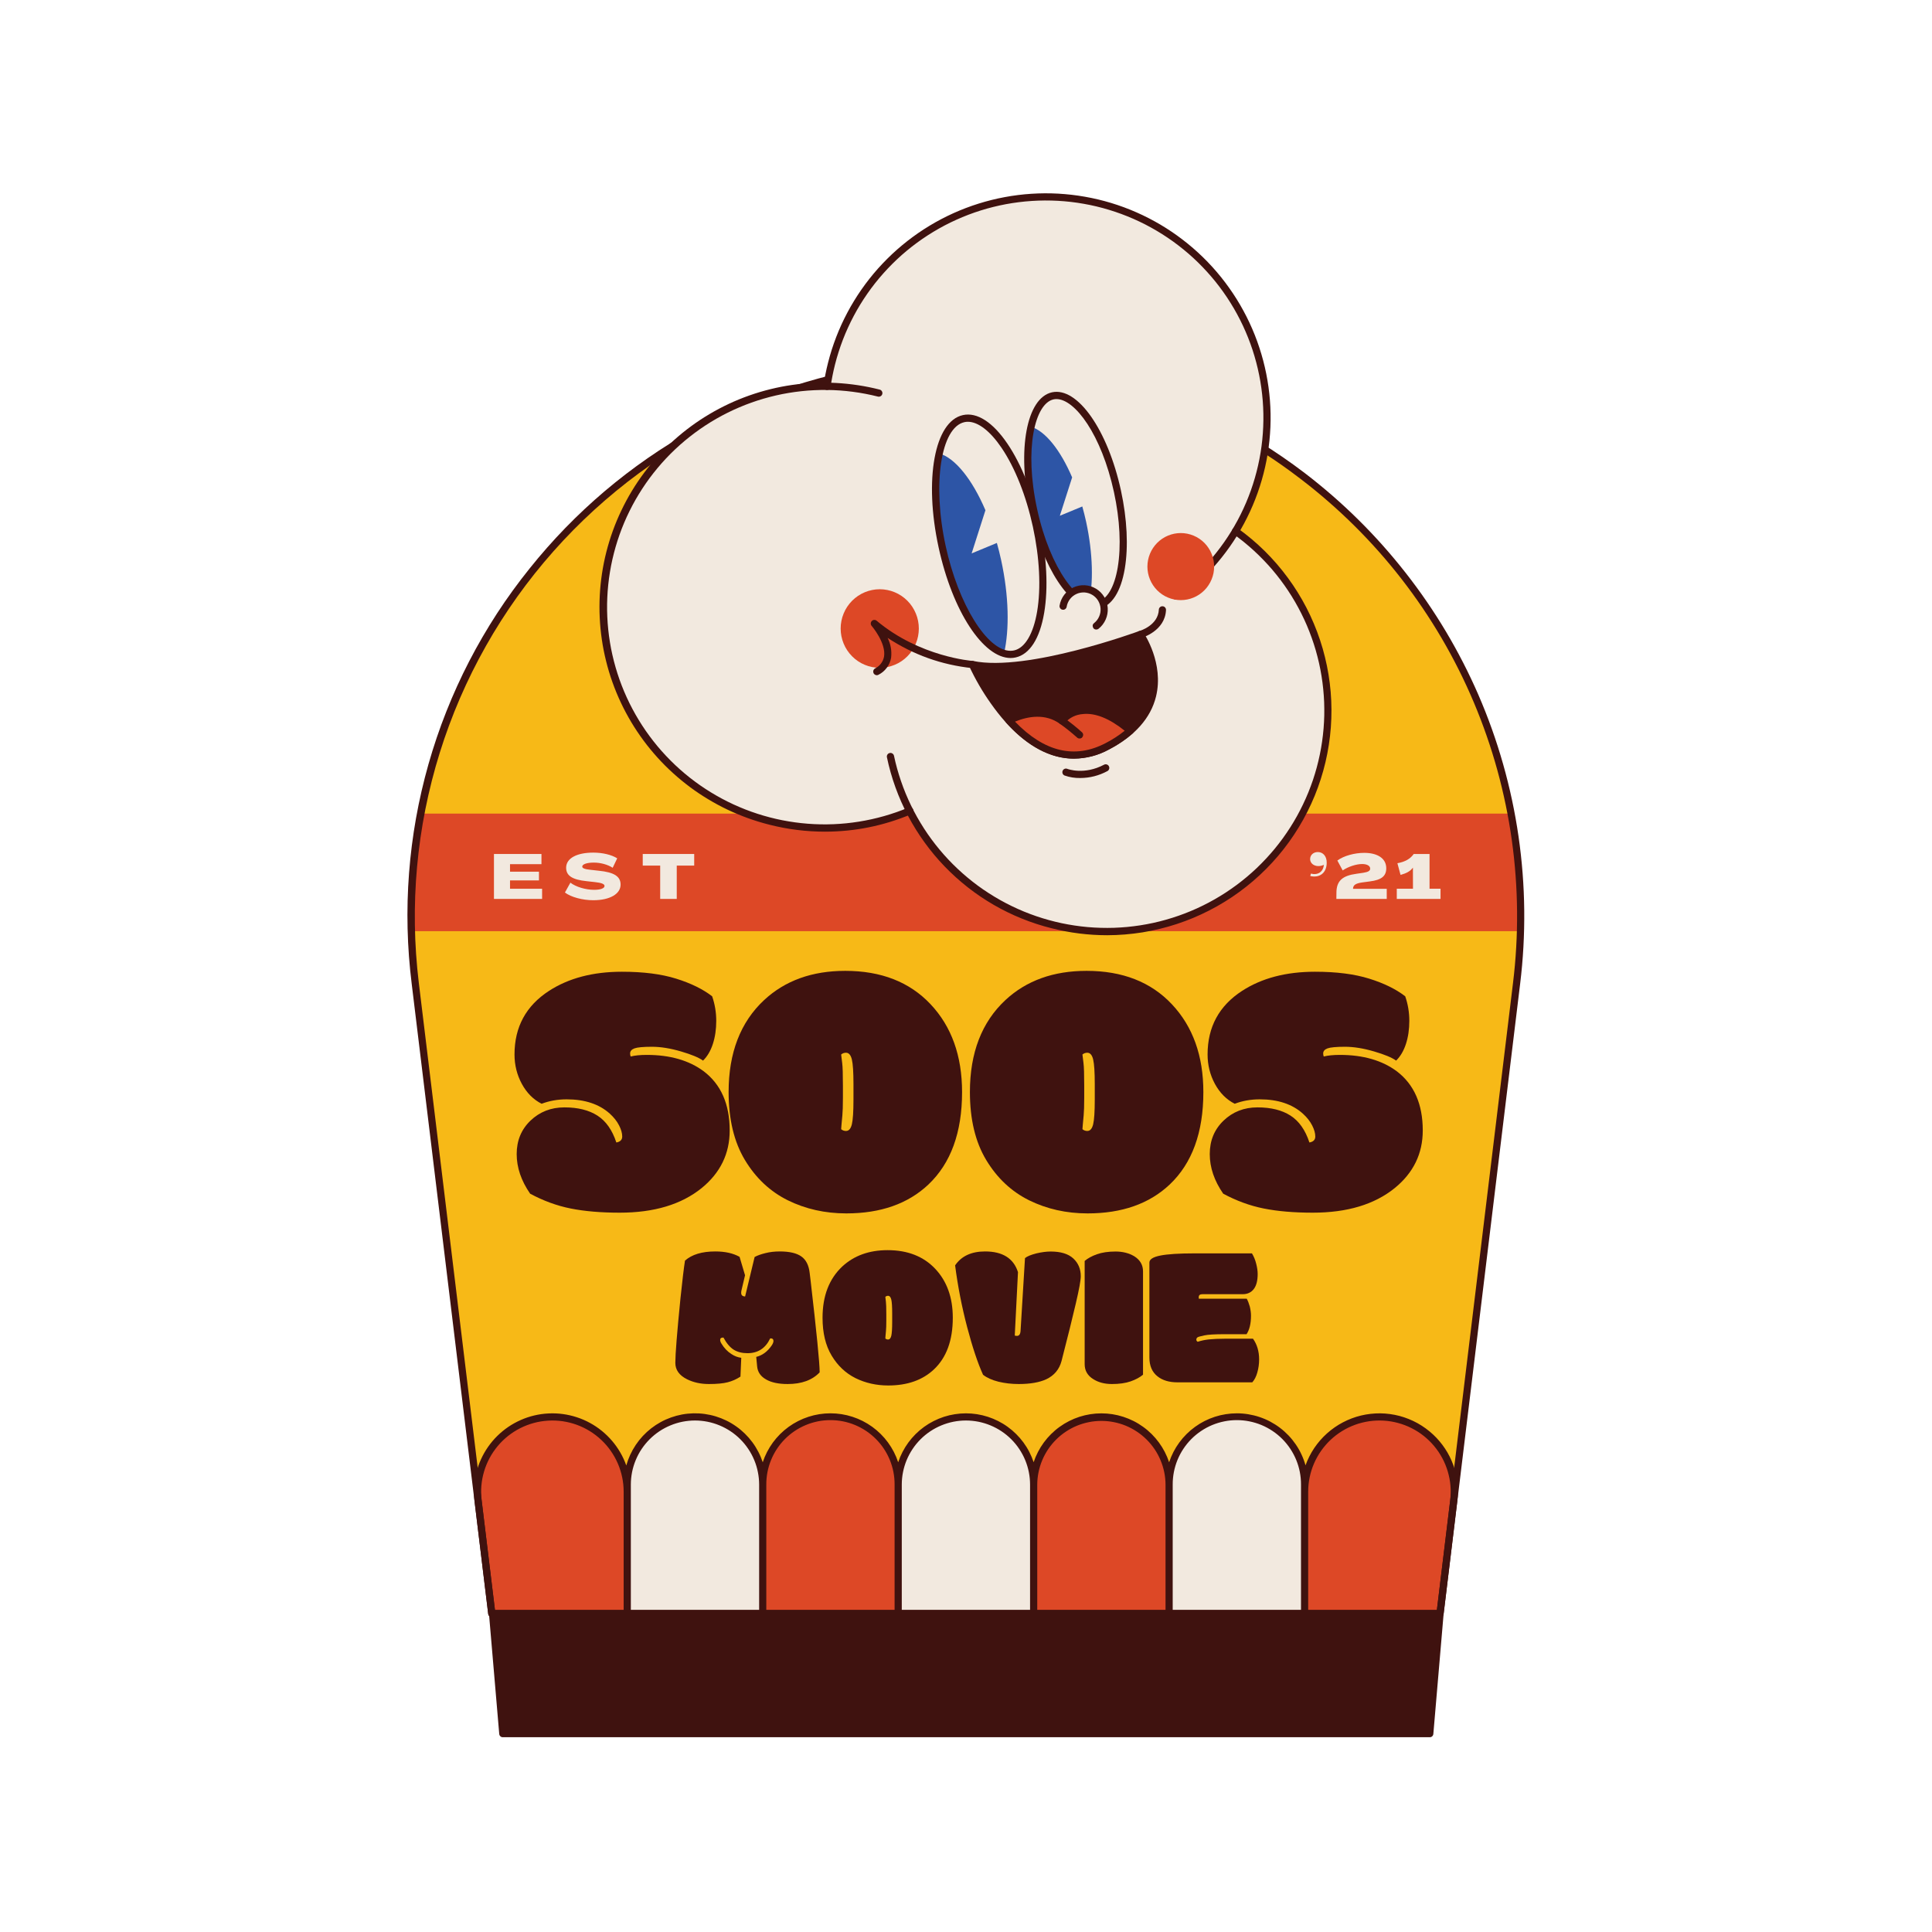 <svg xmlns="http://www.w3.org/2000/svg" xmlns:xlink="http://www.w3.org/1999/xlink" width="500" zoomAndPan="magnify" viewBox="0 0 375 375" height="500" preserveAspectRatio="xMidYMid meet" version="1.0"><defs><g/><clipPath id="id1"><path d="M 79.102 70 L 295.852 70 L 295.852 314 L 79.102 314 Z M 79.102 70 " clip-rule="nonzero"/></clipPath><clipPath id="id2"><path d="M 79.102 157 L 295.852 157 L 295.852 181 L 79.102 181 Z M 79.102 157 " clip-rule="nonzero"/></clipPath><clipPath id="id3"><path d="M 79.102 69.531 L 295.852 69.531 L 295.852 337.281 L 79.102 337.281 Z M 79.102 69.531 " clip-rule="nonzero"/></clipPath><clipPath id="id4"><path d="M 116.375 74 L 178 74 L 178 162 L 116.375 162 Z M 116.375 74 " clip-rule="nonzero"/></clipPath><clipPath id="id5"><path d="M 172 102 L 258.496 102 L 258.496 181.527 L 172 181.527 Z M 172 102 " clip-rule="nonzero"/></clipPath><clipPath id="id6"><path d="M 159 37.5 L 247 37.5 L 247 117 L 159 117 Z M 159 37.5 " clip-rule="nonzero"/></clipPath><clipPath id="id7"><path d="M 163.172 114 L 179 114 L 179 130 L 163.172 130 Z M 163.172 114 " clip-rule="nonzero"/></clipPath><clipPath id="id8"><path d="M 222 103 L 235.66 103 L 235.66 117 L 222 117 Z M 222 103 " clip-rule="nonzero"/></clipPath><clipPath id="id9"><path d="M 206 148 L 216 148 L 216 151.211 L 206 151.211 Z M 206 148 " clip-rule="nonzero"/></clipPath></defs><g clip-path="url(#id1)"><path fill="#f7b917" d="M 279.516 313.195 L 95.457 313.195 L 80.602 190.871 C 80.375 188.988 80.195 187.102 80.066 185.207 C 79.938 183.316 79.859 181.422 79.832 179.527 C 79.801 177.629 79.824 175.734 79.895 173.84 C 79.965 171.945 80.09 170.055 80.258 168.164 C 80.43 166.277 80.652 164.395 80.926 162.516 C 81.195 160.641 81.516 158.77 81.887 156.91 C 82.258 155.051 82.676 153.203 83.145 151.363 C 83.613 149.527 84.129 147.703 84.691 145.895 C 85.258 144.082 85.871 142.289 86.527 140.512 C 87.188 138.73 87.895 136.973 88.648 135.23 C 89.398 133.492 90.199 131.77 91.043 130.074 C 91.887 128.375 92.773 126.699 93.703 125.047 C 94.637 123.395 95.613 121.77 96.629 120.168 C 97.648 118.57 98.707 116.996 99.809 115.453 C 100.91 113.91 102.055 112.395 103.234 110.91 C 104.418 109.426 105.637 107.977 106.895 106.555 C 108.152 105.137 109.449 103.75 110.781 102.398 C 112.113 101.051 113.477 99.734 114.879 98.457 C 116.281 97.176 117.715 95.934 119.18 94.734 C 120.648 93.531 122.145 92.367 123.676 91.242 C 125.203 90.117 126.762 89.035 128.348 87.992 C 129.93 86.953 131.543 85.953 133.184 84.996 C 134.82 84.039 136.484 83.129 138.172 82.258 C 139.859 81.391 141.566 80.566 143.297 79.789 C 145.027 79.012 146.777 78.277 148.547 77.594 C 150.316 76.906 152.102 76.27 153.906 75.676 C 155.707 75.086 157.523 74.543 159.355 74.047 C 161.188 73.551 163.031 73.105 164.887 72.707 C 166.742 72.309 168.605 71.961 170.48 71.66 C 172.355 71.359 174.234 71.113 176.121 70.91 C 178.008 70.711 179.902 70.562 181.797 70.461 C 183.691 70.359 185.586 70.309 187.484 70.309 C 193.348 70.297 199.172 70.762 204.957 71.703 C 210.742 72.648 216.41 74.055 221.965 75.93 C 227.52 77.805 232.883 80.121 238.059 82.875 C 243.23 85.629 248.145 88.789 252.797 92.352 C 281.918 114.613 299.172 151.285 294.367 190.871 Z M 279.516 313.195 " fill-opacity="1" fill-rule="nonzero"/></g><g clip-path="url(#id2)"><path fill="#dd4826" d="M 293.316 157.922 L 81.648 157.922 C 80.234 165.465 79.633 173.07 79.855 180.742 L 295.121 180.742 C 295.34 173.07 294.738 165.465 293.316 157.922 Z M 293.316 157.922 " fill-opacity="1" fill-rule="nonzero"/></g><path fill="#f2e9df" d="M 187.484 275.023 C 186.621 275.023 185.766 275.105 184.918 275.273 C 184.074 275.441 183.25 275.691 182.453 276.023 C 181.656 276.352 180.898 276.758 180.18 277.238 C 179.461 277.715 178.797 278.262 178.188 278.871 C 177.578 279.48 177.031 280.145 176.551 280.863 C 176.074 281.578 175.668 282.336 175.336 283.133 C 175.008 283.934 174.758 284.754 174.59 285.602 C 174.422 286.445 174.336 287.301 174.336 288.164 L 174.336 313.195 L 200.633 313.195 L 200.633 288.16 C 200.633 287.297 200.547 286.445 200.379 285.598 C 200.211 284.75 199.961 283.93 199.633 283.133 C 199.301 282.336 198.898 281.578 198.418 280.859 C 197.938 280.145 197.395 279.48 196.781 278.867 C 196.172 278.258 195.508 277.715 194.789 277.234 C 194.07 276.754 193.312 276.352 192.516 276.02 C 191.719 275.691 190.898 275.441 190.051 275.273 C 189.203 275.105 188.348 275.02 187.484 275.02 Z M 187.484 275.023 " fill-opacity="1" fill-rule="nonzero"/><path fill="#dd4826" d="M 161.191 275.023 C 160.328 275.023 159.473 275.105 158.625 275.273 C 157.777 275.441 156.957 275.691 156.16 276.023 C 155.363 276.352 154.605 276.758 153.887 277.238 C 153.168 277.719 152.504 278.262 151.895 278.871 C 151.285 279.48 150.738 280.145 150.258 280.863 C 149.777 281.582 149.375 282.336 149.043 283.137 C 148.715 283.934 148.465 284.754 148.297 285.602 C 148.129 286.445 148.043 287.301 148.043 288.164 L 148.043 313.195 L 174.336 313.195 L 174.336 288.16 C 174.336 287.297 174.254 286.445 174.086 285.598 C 173.914 284.75 173.668 283.93 173.336 283.133 C 173.004 282.336 172.602 281.578 172.121 280.859 C 171.641 280.141 171.098 279.48 170.484 278.867 C 169.875 278.258 169.211 277.715 168.492 277.234 C 167.777 276.754 167.02 276.352 166.223 276.02 C 165.422 275.691 164.602 275.441 163.754 275.273 C 162.91 275.105 162.055 275.02 161.191 275.02 Z M 161.191 275.023 " fill-opacity="1" fill-rule="nonzero"/><path fill="#f2e9df" d="M 134.895 275.023 C 134.031 275.023 133.18 275.105 132.332 275.273 C 131.484 275.441 130.66 275.691 129.863 276.023 C 129.066 276.352 128.309 276.758 127.59 277.238 C 126.875 277.715 126.211 278.262 125.598 278.871 C 124.988 279.48 124.445 280.145 123.965 280.863 C 123.484 281.578 123.078 282.336 122.75 283.133 C 122.418 283.934 122.168 284.754 122 285.602 C 121.832 286.445 121.75 287.301 121.75 288.164 L 121.75 313.195 L 148.043 313.195 L 148.043 288.16 C 148.043 287.297 147.961 286.445 147.793 285.598 C 147.625 284.75 147.375 283.93 147.043 283.133 C 146.715 282.336 146.309 281.578 145.832 280.859 C 145.352 280.145 144.805 279.48 144.195 278.867 C 143.586 278.258 142.922 277.715 142.203 277.234 C 141.484 276.754 140.727 276.352 139.93 276.02 C 139.133 275.691 138.309 275.441 137.461 275.273 C 136.613 275.105 135.762 275.02 134.895 275.02 Z M 134.895 275.023 " fill-opacity="1" fill-rule="nonzero"/><path fill="#dd4826" d="M 107.219 275.023 C 106.707 275.023 106.195 275.047 105.688 275.102 C 105.176 275.156 104.672 275.238 104.168 275.344 C 103.668 275.453 103.176 275.586 102.688 275.746 C 102.199 275.906 101.723 276.09 101.254 276.301 C 100.789 276.512 100.332 276.746 99.891 277.004 C 99.449 277.262 99.02 277.543 98.609 277.844 C 98.195 278.148 97.801 278.473 97.422 278.82 C 97.043 279.164 96.684 279.527 96.344 279.91 C 96.004 280.297 95.684 280.695 95.387 281.113 C 95.09 281.531 94.816 281.961 94.562 282.406 C 94.312 282.855 94.082 283.312 93.879 283.781 C 93.676 284.254 93.5 284.73 93.348 285.223 C 93.195 285.711 93.066 286.207 92.969 286.707 C 92.867 287.211 92.797 287.719 92.75 288.227 C 92.703 288.738 92.684 289.25 92.691 289.762 C 92.699 290.273 92.734 290.785 92.797 291.293 L 95.457 313.195 L 121.75 313.195 L 121.75 289.543 C 121.75 288.59 121.656 287.645 121.469 286.711 C 121.285 285.773 121.008 284.867 120.645 283.984 C 120.277 283.105 119.832 282.27 119.301 281.477 C 118.77 280.684 118.168 279.949 117.496 279.273 C 116.82 278.602 116.086 278 115.293 277.469 C 114.5 276.941 113.66 276.492 112.781 276.129 C 111.898 275.762 110.988 275.488 110.055 275.301 C 109.117 275.113 108.172 275.023 107.219 275.023 Z M 107.219 275.023 " fill-opacity="1" fill-rule="nonzero"/><path fill="#dd4826" d="M 213.777 275.023 C 212.914 275.023 212.059 275.105 211.215 275.273 C 210.367 275.441 209.547 275.691 208.746 276.02 C 207.949 276.352 207.191 276.758 206.477 277.234 C 205.758 277.715 205.094 278.262 204.48 278.871 C 203.871 279.48 203.328 280.145 202.848 280.863 C 202.367 281.578 201.961 282.336 201.633 283.133 C 201.301 283.93 201.051 284.754 200.883 285.598 C 200.715 286.445 200.633 287.301 200.633 288.164 L 200.633 313.195 L 226.926 313.195 L 226.926 288.16 C 226.926 287.297 226.84 286.445 226.672 285.598 C 226.504 284.75 226.258 283.93 225.926 283.133 C 225.594 282.336 225.191 281.578 224.711 280.859 C 224.23 280.145 223.688 279.48 223.078 278.867 C 222.465 278.258 221.801 277.715 221.082 277.234 C 220.367 276.754 219.609 276.352 218.812 276.02 C 218.012 275.691 217.191 275.441 216.344 275.273 C 215.496 275.105 214.641 275.02 213.777 275.02 Z M 213.777 275.023 " fill-opacity="1" fill-rule="nonzero"/><path fill="#f2e9df" d="M 240.074 275.023 C 239.211 275.023 238.355 275.105 237.508 275.273 C 236.66 275.441 235.84 275.691 235.039 276.023 C 234.242 276.352 233.484 276.758 232.766 277.238 C 232.051 277.715 231.387 278.262 230.773 278.871 C 230.164 279.48 229.621 280.145 229.141 280.863 C 228.66 281.578 228.254 282.336 227.926 283.133 C 227.594 283.934 227.348 284.754 227.176 285.602 C 227.008 286.445 226.926 287.301 226.926 288.164 L 226.926 313.195 L 253.219 313.195 L 253.219 288.16 C 253.219 287.297 253.137 286.445 252.969 285.598 C 252.801 284.75 252.551 283.93 252.219 283.133 C 251.891 282.336 251.484 281.578 251.004 280.859 C 250.527 280.145 249.98 279.48 249.371 278.867 C 248.762 278.258 248.098 277.715 247.379 277.234 C 246.66 276.754 245.902 276.352 245.105 276.02 C 244.309 275.691 243.484 275.441 242.637 275.273 C 241.793 275.105 240.938 275.02 240.074 275.02 Z M 240.074 275.023 " fill-opacity="1" fill-rule="nonzero"/><path fill="#dd4826" d="M 267.75 275.023 C 266.797 275.023 265.852 275.113 264.914 275.301 C 263.98 275.484 263.07 275.762 262.188 276.125 C 261.309 276.492 260.469 276.938 259.676 277.469 C 258.883 277.996 258.148 278.602 257.477 279.273 C 256.801 279.949 256.199 280.684 255.668 281.473 C 255.137 282.266 254.691 283.105 254.324 283.984 C 253.961 284.867 253.684 285.773 253.5 286.711 C 253.312 287.645 253.219 288.59 253.219 289.543 L 253.219 313.195 L 279.516 313.195 L 282.172 291.293 C 282.234 290.785 282.27 290.273 282.277 289.762 C 282.285 289.25 282.266 288.738 282.219 288.227 C 282.172 287.719 282.102 287.211 282 286.711 C 281.902 286.207 281.773 285.711 281.621 285.223 C 281.469 284.734 281.293 284.254 281.09 283.785 C 280.887 283.312 280.656 282.855 280.406 282.41 C 280.152 281.961 279.879 281.531 279.582 281.113 C 279.285 280.695 278.965 280.297 278.625 279.914 C 278.285 279.531 277.926 279.164 277.547 278.82 C 277.168 278.477 276.773 278.152 276.359 277.848 C 275.949 277.543 275.52 277.262 275.078 277.004 C 274.637 276.746 274.18 276.512 273.715 276.301 C 273.246 276.09 272.77 275.906 272.281 275.746 C 271.793 275.586 271.301 275.453 270.801 275.344 C 270.297 275.238 269.793 275.156 269.281 275.102 C 268.773 275.051 268.262 275.023 267.75 275.023 Z M 267.75 275.023 " fill-opacity="1" fill-rule="nonzero"/><path fill="#3f120f" d="M 278.188 278.461 C 277.727 278.031 277.242 277.629 276.734 277.258 C 276.227 276.887 275.695 276.551 275.145 276.242 C 274.594 275.938 274.027 275.668 273.445 275.434 C 272.859 275.195 272.262 275 271.656 274.836 C 271.047 274.676 270.43 274.555 269.805 274.469 C 269.18 274.383 268.555 274.336 267.926 274.328 C 267.293 274.324 266.668 274.355 266.039 274.426 C 265.414 274.496 264.797 274.605 264.184 274.75 C 263.57 274.898 262.969 275.082 262.379 275.305 C 261.789 275.527 261.219 275.785 260.66 276.078 C 260.102 276.367 259.566 276.695 259.047 277.055 C 258.531 277.414 258.039 277.805 257.57 278.223 C 257.102 278.645 256.66 279.094 256.246 279.566 C 255.832 280.043 255.449 280.543 255.098 281.062 C 254.746 281.586 254.43 282.129 254.145 282.691 C 253.863 283.25 253.613 283.828 253.402 284.422 C 253.199 283.699 252.938 283 252.621 282.32 C 252.309 281.641 251.938 280.992 251.516 280.371 C 251.094 279.754 250.625 279.172 250.109 278.629 C 249.59 278.086 249.035 277.586 248.438 277.137 C 247.84 276.684 247.207 276.281 246.547 275.93 C 245.883 275.578 245.195 275.285 244.484 275.047 C 243.773 274.809 243.047 274.629 242.309 274.508 C 241.566 274.387 240.824 274.324 240.074 274.324 C 239.348 274.324 238.629 274.383 237.914 274.496 C 237.199 274.605 236.5 274.773 235.809 274.996 C 235.121 275.219 234.453 275.496 233.809 275.82 C 233.164 276.148 232.547 276.523 231.961 276.949 C 231.375 277.371 230.824 277.84 230.312 278.348 C 229.801 278.859 229.328 279.406 228.902 279.988 C 228.473 280.57 228.094 281.184 227.762 281.828 C 227.434 282.473 227.152 283.137 226.926 283.824 C 226.699 283.137 226.418 282.473 226.086 281.828 C 225.758 281.188 225.375 280.574 224.949 279.992 C 224.52 279.406 224.051 278.863 223.539 278.352 C 223.023 277.844 222.477 277.375 221.887 276.953 C 221.301 276.531 220.688 276.152 220.043 275.828 C 219.395 275.5 218.73 275.227 218.039 275.004 C 217.352 274.781 216.652 274.613 215.938 274.5 C 215.223 274.387 214.504 274.332 213.781 274.332 C 213.055 274.332 212.336 274.387 211.621 274.5 C 210.91 274.613 210.207 274.777 209.52 275 C 208.832 275.223 208.164 275.496 207.52 275.824 C 206.871 276.152 206.258 276.527 205.672 276.949 C 205.082 277.371 204.535 277.84 204.02 278.348 C 203.508 278.855 203.035 279.402 202.609 279.984 C 202.18 280.566 201.801 281.18 201.469 281.824 C 201.137 282.465 200.855 283.129 200.629 283.816 C 200.402 283.129 200.121 282.465 199.789 281.824 C 199.461 281.18 199.078 280.566 198.652 279.984 C 198.223 279.402 197.754 278.855 197.238 278.348 C 196.727 277.836 196.176 277.371 195.59 276.949 C 195.004 276.523 194.387 276.148 193.742 275.824 C 193.098 275.496 192.43 275.223 191.742 275 C 191.055 274.777 190.352 274.609 189.637 274.496 C 188.922 274.383 188.203 274.328 187.48 274.328 C 186.758 274.328 186.039 274.387 185.324 274.5 C 184.609 274.609 183.906 274.777 183.219 275 C 182.531 275.223 181.863 275.5 181.219 275.828 C 180.574 276.152 179.957 276.527 179.371 276.953 C 178.785 277.375 178.238 277.844 177.723 278.352 C 177.211 278.863 176.742 279.406 176.312 279.992 C 175.887 280.574 175.508 281.188 175.176 281.832 C 174.844 282.473 174.566 283.137 174.336 283.824 C 174.109 283.137 173.832 282.473 173.5 281.828 C 173.172 281.188 172.789 280.574 172.363 279.988 C 171.938 279.406 171.465 278.859 170.953 278.348 C 170.441 277.84 169.891 277.371 169.305 276.945 C 168.719 276.523 168.102 276.148 167.457 275.82 C 166.812 275.492 166.145 275.219 165.457 274.996 C 164.766 274.773 164.066 274.605 163.352 274.492 C 162.637 274.379 161.914 274.324 161.191 274.324 C 160.469 274.324 159.75 274.379 159.035 274.492 C 158.32 274.605 157.617 274.773 156.93 274.996 C 156.242 275.219 155.574 275.492 154.93 275.82 C 154.281 276.148 153.668 276.523 153.082 276.945 C 152.496 277.371 151.945 277.84 151.43 278.348 C 150.918 278.859 150.449 279.406 150.02 279.988 C 149.594 280.574 149.215 281.188 148.883 281.828 C 148.551 282.473 148.273 283.137 148.047 283.824 C 147.816 283.125 147.531 282.445 147.191 281.793 C 146.852 281.137 146.465 280.516 146.023 279.922 C 145.586 279.332 145.102 278.777 144.574 278.262 C 144.047 277.746 143.484 277.277 142.879 276.852 C 142.277 276.426 141.645 276.051 140.984 275.73 C 140.32 275.406 139.637 275.137 138.93 274.922 C 138.227 274.707 137.508 274.551 136.777 274.449 C 136.047 274.348 135.312 274.309 134.574 274.324 C 133.84 274.344 133.105 274.418 132.383 274.551 C 131.656 274.688 130.945 274.879 130.254 275.125 C 129.559 275.371 128.887 275.672 128.242 276.027 C 127.594 276.383 126.98 276.785 126.398 277.238 C 125.816 277.691 125.273 278.188 124.77 278.727 C 124.27 279.266 123.812 279.84 123.402 280.453 C 122.992 281.066 122.633 281.707 122.324 282.375 C 122.016 283.043 121.762 283.734 121.562 284.445 C 121.254 283.57 120.863 282.73 120.398 281.926 C 119.934 281.125 119.398 280.367 118.797 279.664 C 118.191 278.957 117.531 278.312 116.809 277.727 C 116.09 277.141 115.32 276.629 114.504 276.184 C 113.688 275.738 112.84 275.371 111.957 275.086 C 111.074 274.797 110.172 274.59 109.25 274.465 C 108.332 274.34 107.406 274.301 106.477 274.348 C 105.551 274.391 104.633 274.52 103.73 274.734 C 102.824 274.945 101.949 275.238 101.098 275.613 C 100.246 275.988 99.438 276.434 98.668 276.953 C 97.902 277.477 97.188 278.062 96.523 278.715 C 95.863 279.367 95.266 280.074 94.734 280.836 C 94.203 281.598 93.746 282.398 93.359 283.246 C 92.977 284.09 92.672 284.961 92.445 285.863 C 92.223 286.762 92.082 287.676 92.023 288.605 C 91.965 289.531 91.992 290.453 92.105 291.375 L 94.762 313.281 C 94.781 313.457 94.859 313.602 94.992 313.719 C 95.125 313.836 95.277 313.895 95.453 313.895 L 279.512 313.895 C 279.691 313.895 279.844 313.836 279.977 313.719 C 280.109 313.602 280.184 313.457 280.207 313.281 L 282.863 291.375 C 283.016 290.191 283.023 289.004 282.891 287.82 C 282.758 286.633 282.488 285.477 282.082 284.355 C 281.676 283.234 281.145 282.176 280.484 281.18 C 279.824 280.184 279.059 279.277 278.188 278.461 Z M 93.488 291.211 C 93.43 290.742 93.398 290.273 93.391 289.805 C 93.379 289.332 93.395 288.863 93.434 288.395 C 93.473 287.926 93.535 287.461 93.621 287 C 93.711 286.539 93.82 286.082 93.953 285.629 C 94.086 285.18 94.242 284.734 94.418 284.301 C 94.598 283.867 94.797 283.441 95.02 283.027 C 95.242 282.613 95.484 282.211 95.746 281.82 C 96.012 281.43 96.293 281.055 96.594 280.691 C 96.895 280.332 97.215 279.984 97.551 279.656 C 97.887 279.328 98.238 279.02 98.605 278.727 C 98.977 278.434 99.355 278.16 99.754 277.906 C 100.148 277.652 100.559 277.418 100.977 277.207 C 101.398 276.996 101.828 276.805 102.266 276.637 C 102.707 276.469 103.152 276.32 103.605 276.199 C 104.059 276.074 104.52 275.977 104.984 275.902 C 105.449 275.824 105.914 275.773 106.387 275.746 C 106.855 275.715 107.324 275.711 107.793 275.73 C 108.266 275.75 108.73 275.793 109.199 275.859 C 109.664 275.93 110.125 276.02 110.582 276.133 C 111.039 276.246 111.488 276.383 111.93 276.543 C 112.371 276.703 112.805 276.887 113.227 277.09 C 113.652 277.297 114.062 277.52 114.465 277.766 C 114.867 278.012 115.254 278.281 115.625 278.566 C 116 278.852 116.359 279.156 116.699 279.477 C 117.043 279.801 117.367 280.137 117.676 280.492 C 117.984 280.848 118.273 281.219 118.543 281.605 C 118.812 281.988 119.062 282.387 119.293 282.797 C 119.523 283.207 119.73 283.629 119.918 284.062 C 120.105 284.492 120.27 284.934 120.41 285.383 C 120.551 285.828 120.672 286.285 120.766 286.746 C 120.859 287.203 120.934 287.668 120.98 288.137 C 121.027 288.605 121.051 289.074 121.051 289.543 L 121.051 312.5 L 96.074 312.5 Z M 122.445 289.543 L 122.445 288.16 C 122.445 287.344 122.527 286.535 122.684 285.734 C 122.844 284.934 123.082 284.156 123.395 283.402 C 123.707 282.645 124.09 281.93 124.543 281.25 C 125 280.57 125.516 279.941 126.094 279.363 C 126.672 278.785 127.301 278.27 127.98 277.816 C 128.66 277.363 129.375 276.98 130.133 276.668 C 130.887 276.355 131.664 276.117 132.469 275.957 C 133.27 275.801 134.078 275.719 134.895 275.719 C 135.715 275.719 136.523 275.801 137.324 275.957 C 138.125 276.117 138.906 276.355 139.66 276.668 C 140.414 276.98 141.133 277.363 141.812 277.816 C 142.492 278.27 143.121 278.785 143.699 279.363 C 144.277 279.941 144.793 280.57 145.246 281.25 C 145.703 281.93 146.086 282.645 146.398 283.402 C 146.711 284.156 146.949 284.934 147.105 285.734 C 147.266 286.535 147.348 287.344 147.348 288.16 L 147.348 312.5 L 122.445 312.5 Z M 148.738 288.16 C 148.734 287.344 148.812 286.527 148.965 285.723 C 149.121 284.918 149.355 284.137 149.668 283.379 C 149.977 282.617 150.359 281.898 150.812 281.215 C 151.266 280.527 151.781 279.898 152.359 279.316 C 152.938 278.734 153.566 278.215 154.25 277.758 C 154.93 277.301 155.652 276.914 156.41 276.598 C 157.168 276.281 157.949 276.047 158.754 275.883 C 159.559 275.723 160.371 275.645 161.191 275.645 C 162.012 275.645 162.824 275.723 163.629 275.883 C 164.434 276.047 165.215 276.281 165.973 276.598 C 166.73 276.914 167.449 277.301 168.133 277.758 C 168.812 278.215 169.441 278.734 170.02 279.316 C 170.598 279.898 171.117 280.527 171.57 281.215 C 172.023 281.898 172.402 282.617 172.715 283.379 C 173.027 284.137 173.258 284.918 173.414 285.723 C 173.57 286.527 173.645 287.344 173.641 288.16 L 173.641 312.5 L 148.738 312.5 Z M 175.035 288.16 C 175.035 287.344 175.113 286.535 175.273 285.734 C 175.434 284.934 175.668 284.156 175.98 283.402 C 176.297 282.645 176.68 281.93 177.133 281.25 C 177.586 280.57 178.102 279.941 178.68 279.363 C 179.258 278.785 179.887 278.27 180.566 277.816 C 181.246 277.363 181.965 276.98 182.719 276.668 C 183.477 276.355 184.254 276.117 185.055 275.957 C 185.859 275.801 186.668 275.719 187.484 275.719 C 188.301 275.719 189.113 275.801 189.914 275.957 C 190.715 276.117 191.492 276.355 192.25 276.668 C 193.004 276.98 193.723 277.363 194.402 277.816 C 195.082 278.27 195.711 278.785 196.289 279.363 C 196.867 279.941 197.383 280.57 197.836 281.25 C 198.289 281.93 198.676 282.645 198.988 283.402 C 199.301 284.156 199.535 284.934 199.695 285.734 C 199.855 286.535 199.934 287.344 199.934 288.16 L 199.934 312.5 L 175.035 312.5 Z M 201.328 288.16 C 201.332 287.348 201.418 286.543 201.582 285.746 C 201.742 284.949 201.984 284.176 202.297 283.426 C 202.613 282.672 203 281.961 203.453 281.285 C 203.91 280.613 204.426 279.988 205.004 279.414 C 205.578 278.84 206.207 278.328 206.887 277.879 C 207.562 277.426 208.277 277.047 209.031 276.734 C 209.785 276.426 210.562 276.191 211.359 276.035 C 212.156 275.875 212.965 275.797 213.777 275.797 C 214.594 275.797 215.398 275.875 216.199 276.035 C 216.996 276.191 217.773 276.426 218.527 276.734 C 219.277 277.047 219.992 277.426 220.672 277.879 C 221.352 278.328 221.977 278.84 222.555 279.414 C 223.133 279.988 223.648 280.613 224.105 281.285 C 224.559 281.961 224.945 282.672 225.258 283.426 C 225.574 284.176 225.812 284.949 225.977 285.746 C 226.141 286.543 226.223 287.348 226.23 288.16 L 226.23 312.5 L 201.328 312.5 Z M 227.621 288.16 C 227.617 287.344 227.695 286.527 227.848 285.723 C 228.004 284.918 228.238 284.137 228.547 283.379 C 228.859 282.617 229.242 281.898 229.695 281.215 C 230.148 280.531 230.664 279.898 231.242 279.316 C 231.82 278.734 232.449 278.215 233.133 277.758 C 233.812 277.301 234.531 276.914 235.289 276.598 C 236.047 276.285 236.828 276.047 237.633 275.887 C 238.438 275.723 239.254 275.645 240.074 275.645 C 240.895 275.645 241.707 275.723 242.512 275.887 C 243.316 276.047 244.098 276.285 244.855 276.598 C 245.613 276.914 246.332 277.301 247.012 277.758 C 247.695 278.215 248.324 278.734 248.902 279.316 C 249.48 279.898 249.996 280.531 250.449 281.215 C 250.902 281.898 251.285 282.617 251.598 283.379 C 251.906 284.137 252.141 284.918 252.297 285.723 C 252.453 286.527 252.527 287.344 252.523 288.16 L 252.523 312.5 L 227.621 312.5 Z M 281.48 291.211 L 278.895 312.5 L 253.918 312.5 L 253.918 289.543 C 253.918 289.074 253.941 288.602 253.988 288.137 C 254.035 287.668 254.109 287.203 254.203 286.742 C 254.297 286.281 254.418 285.828 254.559 285.379 C 254.699 284.93 254.863 284.492 255.051 284.059 C 255.238 283.629 255.445 283.207 255.676 282.797 C 255.902 282.387 256.152 281.988 256.426 281.605 C 256.695 281.219 256.984 280.848 257.293 280.492 C 257.598 280.137 257.926 279.797 258.266 279.477 C 258.609 279.152 258.969 278.852 259.34 278.562 C 259.715 278.277 260.102 278.012 260.504 277.766 C 260.902 277.52 261.316 277.293 261.738 277.09 C 262.164 276.887 262.598 276.703 263.039 276.543 C 263.48 276.383 263.93 276.246 264.387 276.133 C 264.844 276.02 265.305 275.926 265.77 275.859 C 266.238 275.793 266.703 275.75 267.176 275.73 C 267.645 275.711 268.113 275.715 268.582 275.742 C 269.055 275.77 269.52 275.824 269.984 275.898 C 270.449 275.977 270.91 276.074 271.363 276.199 C 271.816 276.32 272.262 276.465 272.703 276.633 C 273.141 276.801 273.57 276.992 273.992 277.207 C 274.41 277.418 274.82 277.648 275.215 277.902 C 275.613 278.156 275.992 278.43 276.363 278.723 C 276.73 279.016 277.082 279.328 277.418 279.656 C 277.754 279.984 278.074 280.328 278.375 280.691 C 278.676 281.051 278.957 281.43 279.223 281.816 C 279.484 282.207 279.727 282.609 279.949 283.023 C 280.172 283.438 280.371 283.863 280.551 284.301 C 280.727 284.734 280.883 285.176 281.016 285.629 C 281.148 286.078 281.258 286.535 281.348 287 C 281.434 287.461 281.496 287.926 281.535 288.395 C 281.574 288.863 281.59 289.332 281.578 289.801 C 281.57 290.273 281.539 290.742 281.48 291.207 Z M 281.48 291.211 " fill-opacity="1" fill-rule="nonzero"/><g clip-path="url(#id3)"><path fill="#3f120f" d="M 286.941 134.836 C 283.242 126.348 278.535 118.461 272.824 111.172 C 267.113 103.883 260.578 97.426 253.223 91.797 C 251.832 90.738 250.414 89.711 248.977 88.723 C 247.535 87.73 246.07 86.773 244.586 85.855 C 243.098 84.934 241.59 84.051 240.062 83.203 C 238.531 82.355 236.984 81.547 235.414 80.773 C 233.848 80 232.262 79.266 230.656 78.57 C 229.055 77.875 227.434 77.219 225.797 76.602 C 224.16 75.984 222.512 75.406 220.848 74.867 C 219.184 74.332 217.508 73.832 215.82 73.375 C 214.133 72.922 212.434 72.504 210.727 72.129 C 209.02 71.754 207.305 71.422 205.578 71.133 C 203.855 70.84 202.125 70.59 200.391 70.383 C 198.652 70.176 196.914 70.008 195.168 69.887 C 193.426 69.762 191.68 69.68 189.93 69.641 C 188.18 69.602 186.434 69.605 184.688 69.648 C 182.938 69.695 181.191 69.781 179.449 69.914 C 177.703 70.043 175.965 70.215 174.23 70.43 C 172.492 70.641 170.766 70.898 169.043 71.195 C 167.32 71.492 165.605 71.832 163.898 72.211 C 162.191 72.594 160.492 73.016 158.809 73.477 C 157.121 73.938 155.449 74.441 153.785 74.984 C 152.125 75.531 150.477 76.113 148.844 76.734 C 147.211 77.359 145.59 78.02 143.988 78.723 C 142.387 79.426 140.805 80.164 139.238 80.941 C 137.672 81.719 136.129 82.535 134.602 83.387 C 133.074 84.242 131.57 85.129 130.086 86.055 C 128.605 86.98 127.145 87.941 125.707 88.938 C 124.27 89.934 122.859 90.965 121.473 92.027 C 120.086 93.094 118.727 94.191 117.391 95.32 C 116.059 96.449 114.754 97.613 113.477 98.805 C 112.199 100 110.949 101.223 109.73 102.477 C 108.516 103.73 107.328 105.012 106.172 106.324 C 105.016 107.637 103.891 108.973 102.801 110.34 C 100.551 113.137 98.445 116.039 96.484 119.047 C 94.527 122.059 92.723 125.156 91.074 128.344 C 89.426 131.535 87.941 134.797 86.621 138.137 C 85.297 141.473 84.148 144.871 83.168 148.324 C 82.188 151.777 81.383 155.27 80.75 158.805 C 80.121 162.34 79.668 165.895 79.395 169.477 C 79.121 173.055 79.027 176.637 79.113 180.227 C 79.199 183.816 79.465 187.391 79.91 190.953 L 94.762 313.281 C 94.781 313.426 94.844 313.551 94.945 313.656 L 96.902 336.559 C 96.918 336.742 96.992 336.891 97.125 337.016 C 97.258 337.137 97.418 337.199 97.598 337.195 L 277.516 337.195 C 277.699 337.195 277.855 337.137 277.988 337.016 C 278.121 336.891 278.195 336.742 278.211 336.559 L 280.203 313.277 L 295.059 190.953 C 295.641 186.199 295.902 181.43 295.852 176.645 C 295.801 171.855 295.43 167.094 294.746 162.352 C 294.059 157.613 293.066 152.941 291.758 148.336 C 290.453 143.73 288.848 139.23 286.941 134.836 Z M 293.676 190.785 L 278.895 312.5 L 96.074 312.5 L 81.293 190.785 C 81.066 188.914 80.891 187.039 80.762 185.16 C 80.633 183.281 80.555 181.398 80.527 179.516 C 80.5 177.633 80.52 175.75 80.59 173.867 C 80.664 171.984 80.781 170.105 80.953 168.227 C 81.125 166.352 81.344 164.48 81.613 162.617 C 81.883 160.75 82.203 158.895 82.57 157.047 C 82.938 155.199 83.355 153.363 83.82 151.535 C 84.285 149.711 84.797 147.898 85.359 146.102 C 85.918 144.301 86.527 142.52 87.184 140.75 C 87.836 138.984 88.539 137.238 89.285 135.508 C 90.035 133.777 90.828 132.07 91.664 130.383 C 92.504 128.695 93.387 127.031 94.312 125.391 C 95.238 123.746 96.207 122.133 97.219 120.543 C 98.23 118.953 99.285 117.391 100.379 115.855 C 101.473 114.324 102.605 112.816 103.781 111.344 C 104.953 109.871 106.168 108.426 107.418 107.016 C 108.668 105.605 109.953 104.23 111.277 102.887 C 112.598 101.547 113.957 100.238 115.348 98.969 C 116.742 97.699 118.168 96.465 119.625 95.27 C 121.082 94.074 122.57 92.918 124.086 91.805 C 125.605 90.688 127.152 89.609 128.73 88.574 C 130.305 87.543 131.906 86.547 133.535 85.598 C 135.16 84.648 136.812 83.742 138.488 82.879 C 140.164 82.016 141.863 81.199 143.582 80.426 C 145.301 79.652 147.039 78.926 148.797 78.242 C 150.555 77.562 152.332 76.926 154.121 76.34 C 155.914 75.75 157.719 75.211 159.539 74.719 C 161.359 74.227 163.191 73.785 165.035 73.387 C 166.879 72.992 168.73 72.645 170.59 72.348 C 172.453 72.051 174.32 71.805 176.195 71.605 C 178.07 71.406 179.949 71.258 181.832 71.156 C 183.715 71.059 185.598 71.008 187.484 71.008 C 193.309 70.984 199.098 71.441 204.848 72.375 C 210.598 73.309 216.23 74.707 221.75 76.57 C 227.27 78.43 232.598 80.734 237.734 83.473 C 242.875 86.215 247.754 89.359 252.371 92.902 C 254.219 94.309 256.016 95.77 257.762 97.293 C 259.512 98.812 261.211 100.391 262.855 102.02 C 264.504 103.652 266.094 105.336 267.633 107.07 C 269.168 108.805 270.648 110.59 272.07 112.422 C 273.488 114.25 274.848 116.125 276.148 118.047 C 277.445 119.965 278.68 121.926 279.852 123.926 C 281.023 125.926 282.125 127.961 283.164 130.035 C 284.203 132.105 285.172 134.211 286.074 136.348 C 286.973 138.48 287.805 140.645 288.562 142.832 C 289.324 145.02 290.012 147.234 290.629 149.469 C 291.242 151.699 291.785 153.953 292.254 156.223 C 292.727 158.492 293.121 160.773 293.441 163.066 C 293.762 165.363 294.008 167.668 294.176 169.977 C 294.348 172.289 294.441 174.602 294.461 176.918 C 294.48 179.238 294.426 181.551 294.293 183.863 C 294.164 186.18 293.957 188.484 293.676 190.785 Z M 293.676 190.785 " fill-opacity="1" fill-rule="nonzero"/></g><path fill="#f2e9df" d="M 239.82 103.109 C 240.215 102.453 240.59 101.785 240.949 101.105 C 241.309 100.43 241.648 99.742 241.973 99.047 C 242.293 98.352 242.598 97.645 242.879 96.934 C 243.164 96.223 243.43 95.504 243.676 94.777 C 243.918 94.051 244.145 93.316 244.352 92.578 C 244.559 91.84 244.742 91.098 244.91 90.348 C 245.074 89.602 245.223 88.848 245.348 88.09 C 245.473 87.336 245.578 86.574 245.66 85.812 C 245.746 85.051 245.812 84.289 245.855 83.523 C 245.898 82.758 245.922 81.992 245.926 81.223 C 245.926 80.457 245.91 79.691 245.871 78.926 C 245.832 78.16 245.773 77.395 245.691 76.633 C 245.613 75.871 245.512 75.113 245.395 74.355 C 245.273 73.598 245.133 72.844 244.973 72.094 C 244.809 71.344 244.629 70.602 244.43 69.859 C 244.227 69.121 244.008 68.387 243.766 67.656 C 243.527 66.93 243.266 66.207 242.988 65.496 C 242.707 64.781 242.41 64.074 242.094 63.375 C 241.777 62.68 241.441 61.988 241.086 61.309 C 240.73 60.629 240.359 59.957 239.969 59.297 C 239.578 58.637 239.172 57.988 238.746 57.352 C 238.324 56.711 237.879 56.086 237.422 55.469 C 236.965 54.855 236.488 54.254 235.996 53.664 C 235.508 53.074 235 52.5 234.477 51.938 C 233.957 51.375 233.418 50.828 232.867 50.293 C 232.316 49.762 231.75 49.242 231.172 48.738 C 230.594 48.234 230 47.75 229.395 47.277 C 228.789 46.805 228.172 46.352 227.543 45.914 C 226.914 45.473 226.27 45.055 225.617 44.648 C 224.965 44.246 224.305 43.859 223.629 43.492 C 222.957 43.121 222.273 42.773 221.582 42.441 C 220.891 42.109 220.191 41.797 219.48 41.5 C 218.773 41.207 218.055 40.934 217.332 40.676 C 216.609 40.422 215.879 40.184 215.145 39.969 C 214.406 39.75 213.664 39.555 212.918 39.375 C 212.172 39.199 211.418 39.043 210.664 38.906 C 209.91 38.77 209.152 38.652 208.391 38.555 C 207.629 38.461 206.863 38.383 206.098 38.328 C 205.332 38.273 204.566 38.238 203.797 38.227 C 203.031 38.211 202.262 38.219 201.496 38.246 C 200.73 38.27 199.965 38.32 199.199 38.387 C 198.434 38.453 197.672 38.543 196.91 38.652 C 196.152 38.762 195.395 38.891 194.641 39.039 C 193.891 39.188 193.141 39.359 192.398 39.547 C 191.652 39.738 190.914 39.945 190.184 40.176 C 189.449 40.406 188.723 40.652 188.004 40.922 C 187.285 41.188 186.574 41.477 185.871 41.781 C 185.168 42.09 184.473 42.414 183.785 42.758 C 183.098 43.102 182.422 43.461 181.754 43.84 C 181.09 44.223 180.434 44.617 179.785 45.031 C 179.141 45.449 178.508 45.879 177.883 46.328 C 177.262 46.777 176.652 47.242 176.055 47.723 C 175.457 48.203 174.875 48.703 174.301 49.215 C 173.73 49.727 173.176 50.254 172.633 50.797 C 172.09 51.34 171.562 51.898 171.051 52.469 C 170.539 53.039 170.043 53.621 169.562 54.219 C 169.078 54.816 168.613 55.426 168.168 56.051 C 167.719 56.672 167.289 57.305 166.871 57.953 C 166.457 58.598 166.062 59.254 165.684 59.918 C 165.305 60.586 164.945 61.262 164.602 61.949 C 164.258 62.637 163.934 63.328 163.629 64.031 C 163.324 64.734 163.039 65.449 162.77 66.168 C 162.504 66.887 162.254 67.609 162.027 68.344 C 161.801 69.074 161.59 69.812 161.402 70.555 C 161.031 72.02 160.738 73.496 160.523 74.992 C 159.73 74.984 158.938 74.996 158.145 75.031 C 157.352 75.066 156.562 75.125 155.773 75.203 C 154.984 75.281 154.195 75.383 153.414 75.504 C 152.629 75.629 151.848 75.77 151.074 75.938 C 150.297 76.102 149.527 76.289 148.762 76.496 C 147.996 76.707 147.234 76.938 146.484 77.188 C 145.73 77.438 144.984 77.707 144.25 78 C 143.512 78.289 142.781 78.602 142.062 78.934 C 141.34 79.266 140.629 79.617 139.93 79.988 C 139.23 80.359 138.539 80.75 137.859 81.16 C 137.18 81.57 136.512 82 135.859 82.445 C 135.203 82.891 134.559 83.355 133.93 83.84 C 133.301 84.32 132.684 84.82 132.082 85.336 C 131.48 85.852 130.895 86.387 130.32 86.934 C 129.75 87.484 129.191 88.047 128.652 88.625 C 128.113 89.207 127.586 89.801 127.078 90.41 C 126.57 91.02 126.082 91.641 125.605 92.277 C 125.133 92.91 124.68 93.559 124.242 94.223 C 123.805 94.883 123.387 95.555 122.984 96.238 C 122.586 96.922 122.203 97.617 121.844 98.324 C 121.48 99.027 121.141 99.742 120.816 100.469 C 120.496 101.191 120.195 101.926 119.914 102.664 C 119.633 103.406 119.371 104.156 119.133 104.91 C 118.895 105.664 118.676 106.426 118.477 107.195 C 118.281 107.961 118.105 108.734 117.949 109.512 C 117.797 110.289 117.664 111.07 117.551 111.855 C 117.441 112.637 117.352 113.426 117.285 114.215 C 117.219 115.004 117.172 115.793 117.148 116.586 C 117.125 117.379 117.125 118.172 117.145 118.961 C 117.168 119.754 117.207 120.547 117.273 121.336 C 117.336 122.125 117.426 122.914 117.531 123.699 C 117.641 124.48 117.77 125.262 117.922 126.043 C 118.074 126.82 118.246 127.594 118.441 128.359 C 118.637 129.129 118.852 129.891 119.09 130.645 C 119.324 131.402 119.582 132.152 119.863 132.895 C 120.141 133.637 120.441 134.367 120.758 135.094 C 121.078 135.82 121.418 136.535 121.777 137.242 C 122.137 137.949 122.516 138.645 122.91 139.332 C 123.309 140.016 123.727 140.691 124.16 141.352 C 124.598 142.016 125.051 142.664 125.52 143.301 C 125.992 143.941 126.48 144.562 126.984 145.176 C 127.492 145.785 128.016 146.379 128.555 146.961 C 129.094 147.543 129.648 148.109 130.219 148.66 C 130.789 149.211 131.371 149.746 131.973 150.266 C 132.574 150.781 133.188 151.285 133.816 151.77 C 134.441 152.254 135.082 152.719 135.738 153.168 C 136.391 153.617 137.059 154.047 137.734 154.457 C 138.414 154.871 139.102 155.262 139.801 155.637 C 140.5 156.012 141.211 156.363 141.93 156.699 C 142.648 157.035 143.375 157.348 144.113 157.641 C 144.848 157.938 145.594 158.211 146.344 158.465 C 147.098 158.715 147.855 158.949 148.621 159.16 C 149.383 159.371 150.156 159.559 150.93 159.727 C 151.707 159.895 152.484 160.043 153.27 160.168 C 154.051 160.293 154.836 160.398 155.625 160.477 C 156.418 160.559 157.207 160.621 158 160.656 C 158.793 160.695 159.586 160.711 160.379 160.703 C 161.172 160.699 161.965 160.672 162.754 160.621 C 163.547 160.57 164.336 160.5 165.125 160.406 C 165.914 160.312 166.699 160.195 167.48 160.059 C 168.262 159.922 169.039 159.762 169.809 159.582 C 170.582 159.402 171.348 159.199 172.109 158.977 C 172.871 158.754 173.625 158.512 174.375 158.246 C 175.121 157.98 175.863 157.699 176.594 157.391 C 176.961 158.113 177.348 158.82 177.758 159.52 C 178.164 160.219 178.59 160.906 179.035 161.578 C 179.484 162.254 179.949 162.914 180.43 163.562 C 180.914 164.211 181.418 164.844 181.938 165.465 C 182.457 166.082 182.992 166.688 183.547 167.277 C 184.102 167.867 184.672 168.438 185.258 168.996 C 185.844 169.555 186.445 170.094 187.062 170.617 C 187.68 171.141 188.309 171.645 188.953 172.133 C 189.602 172.621 190.258 173.09 190.93 173.539 C 191.602 173.988 192.289 174.422 192.984 174.832 C 193.68 175.242 194.387 175.633 195.105 176.008 C 195.824 176.379 196.555 176.73 197.293 177.059 C 198.031 177.391 198.777 177.699 199.535 177.988 C 200.289 178.273 201.055 178.543 201.824 178.785 C 202.598 179.031 203.375 179.254 204.156 179.457 C 204.941 179.656 205.73 179.836 206.523 179.992 C 207.316 180.148 208.117 180.285 208.918 180.395 C 209.719 180.508 210.523 180.594 211.328 180.66 C 212.137 180.727 212.945 180.77 213.754 180.789 C 214.562 180.812 215.371 180.809 216.18 180.781 C 216.988 180.758 217.797 180.711 218.602 180.641 C 219.41 180.566 220.211 180.473 221.012 180.359 C 221.812 180.242 222.609 180.102 223.402 179.941 C 224.195 179.781 224.984 179.598 225.766 179.391 C 226.551 179.184 227.324 178.957 228.094 178.707 C 228.863 178.457 229.625 178.188 230.383 177.895 C 231.137 177.602 231.879 177.285 232.617 176.953 C 233.355 176.617 234.082 176.262 234.797 175.887 C 235.512 175.508 236.219 175.113 236.91 174.699 C 237.605 174.281 238.289 173.848 238.957 173.391 C 239.625 172.938 240.281 172.465 240.926 171.973 C 241.566 171.484 242.195 170.973 242.809 170.445 C 243.422 169.918 244.02 169.375 244.605 168.816 C 245.188 168.254 245.754 167.68 246.305 167.086 C 246.852 166.492 247.387 165.887 247.902 165.262 C 248.418 164.641 248.914 164.004 249.395 163.352 C 249.875 162.699 250.336 162.035 250.777 161.359 C 251.219 160.684 251.645 159.992 252.047 159.293 C 252.449 158.594 252.832 157.879 253.195 157.16 C 253.559 156.438 253.898 155.703 254.219 154.961 C 254.543 154.219 254.84 153.469 255.121 152.711 C 255.398 151.953 255.656 151.188 255.891 150.414 C 256.125 149.641 256.34 148.859 256.531 148.074 C 256.723 147.289 256.891 146.5 257.039 145.707 C 257.184 144.91 257.309 144.113 257.41 143.309 C 257.512 142.508 257.59 141.703 257.645 140.898 C 257.699 140.09 257.734 139.285 257.742 138.477 C 257.754 137.668 257.738 136.859 257.703 136.055 C 257.668 135.246 257.609 134.441 257.527 133.637 C 257.445 132.832 257.344 132.031 257.215 131.23 C 257.09 130.434 256.938 129.641 256.766 128.852 C 256.594 128.062 256.402 127.277 256.184 126.496 C 255.969 125.719 255.73 124.945 255.473 124.18 C 255.211 123.418 254.93 122.66 254.625 121.91 C 254.324 121.16 254 120.418 253.656 119.688 C 253.309 118.957 252.945 118.238 252.559 117.527 C 252.172 116.816 251.77 116.117 251.344 115.43 C 250.918 114.742 250.473 114.066 250.008 113.402 C 249.547 112.742 249.062 112.094 248.562 111.457 C 248.062 110.82 247.547 110.203 247.008 109.594 C 246.473 108.988 245.922 108.398 245.352 107.824 C 244.785 107.25 244.199 106.691 243.598 106.148 C 243 105.609 242.383 105.082 241.754 104.578 C 241.121 104.07 240.477 103.582 239.82 103.109 Z M 239.82 103.109 " fill-opacity="1" fill-rule="nonzero"/><g clip-path="url(#id4)"><path fill="#3f120f" d="M 160.109 161.426 C 156.465 161.422 152.875 160.973 149.34 160.074 C 147.953 159.727 146.586 159.309 145.242 158.828 C 143.895 158.344 142.574 157.797 141.285 157.188 C 139.992 156.574 138.734 155.902 137.508 155.164 C 136.281 154.43 135.094 153.637 133.945 152.785 C 132.801 151.93 131.695 151.023 130.637 150.062 C 129.578 149.105 128.57 148.094 127.613 147.035 C 126.652 145.973 125.75 144.871 124.898 143.723 C 124.051 142.574 123.258 141.387 122.523 140.16 C 121.793 138.934 121.121 137.676 120.512 136.383 C 119.902 135.09 119.359 133.773 118.879 132.426 C 118.398 131.082 117.988 129.715 117.645 128.328 C 117.297 126.941 117.023 125.543 116.816 124.129 C 116.609 122.719 116.473 121.297 116.406 119.871 C 116.336 118.445 116.34 117.016 116.414 115.59 C 116.488 114.164 116.633 112.746 116.844 111.332 C 117.059 109.922 117.34 108.523 117.691 107.137 C 118.043 105.754 118.461 104.391 118.945 103.047 C 119.43 101.703 119.98 100.387 120.598 99.098 C 121.211 97.809 121.887 96.551 122.625 95.328 C 123.363 94.105 124.164 92.922 125.016 91.777 C 125.871 90.633 126.781 89.535 127.746 88.48 C 128.711 87.422 129.723 86.418 130.785 85.461 C 131.848 84.508 132.953 83.605 134.105 82.758 C 135.258 81.91 136.449 81.121 137.676 80.395 C 138.906 79.664 140.168 78.996 141.465 78.387 C 142.758 77.781 144.078 77.242 145.426 76.766 C 146.777 76.289 148.145 75.879 149.531 75.539 C 150.922 75.195 152.324 74.922 153.738 74.719 C 155.152 74.516 156.574 74.379 158.004 74.316 C 159.434 74.25 160.859 74.258 162.289 74.332 C 163.719 74.41 165.137 74.555 166.551 74.77 C 167.965 74.984 169.367 75.27 170.75 75.621 C 170.938 75.672 171.078 75.777 171.176 75.941 C 171.273 76.109 171.301 76.285 171.254 76.469 C 171.207 76.656 171.098 76.801 170.934 76.898 C 170.77 76.996 170.594 77.023 170.406 76.977 C 169.602 76.773 168.789 76.594 167.969 76.438 C 167.152 76.281 166.332 76.148 165.504 76.043 C 164.68 75.934 163.852 75.852 163.02 75.793 C 162.191 75.734 161.359 75.699 160.527 75.691 C 159.695 75.684 158.863 75.695 158.031 75.738 C 157.199 75.777 156.371 75.84 155.543 75.93 C 154.715 76.02 153.891 76.133 153.066 76.27 C 152.246 76.406 151.43 76.566 150.621 76.754 C 149.809 76.941 149.004 77.148 148.203 77.383 C 147.406 77.617 146.613 77.871 145.828 78.152 C 145.047 78.434 144.27 78.734 143.504 79.062 C 142.738 79.387 141.984 79.734 141.238 80.105 C 140.492 80.477 139.758 80.867 139.035 81.281 C 138.312 81.695 137.605 82.133 136.91 82.586 C 136.211 83.043 135.531 83.52 134.863 84.016 C 134.195 84.512 133.543 85.027 132.902 85.562 C 132.266 86.094 131.645 86.648 131.039 87.219 C 130.434 87.789 129.848 88.379 129.277 88.984 C 128.707 89.59 128.156 90.215 127.625 90.852 C 127.09 91.492 126.578 92.145 126.082 92.812 C 125.586 93.484 125.113 94.168 124.66 94.863 C 124.207 95.559 123.773 96.27 123.359 96.992 C 122.949 97.715 122.559 98.449 122.191 99.195 C 121.82 99.941 121.477 100.695 121.152 101.461 C 120.828 102.227 120.527 103.004 120.25 103.785 C 119.973 104.57 119.719 105.363 119.488 106.16 C 119.258 106.961 119.051 107.766 118.867 108.574 C 118.684 109.387 118.523 110.203 118.391 111.023 C 118.254 111.844 118.145 112.668 118.059 113.496 C 117.973 114.32 117.91 115.148 117.875 115.98 C 117.836 116.812 117.824 117.641 117.836 118.473 C 117.852 119.305 117.887 120.137 117.949 120.965 C 118.012 121.793 118.098 122.621 118.207 123.445 C 118.316 124.27 118.453 125.09 118.609 125.906 C 118.77 126.719 118.953 127.531 119.16 128.336 C 119.367 129.141 119.598 129.941 119.852 130.73 C 120.105 131.523 120.383 132.309 120.684 133.082 C 120.984 133.859 121.309 134.625 121.656 135.379 C 122 136.137 122.371 136.883 122.762 137.617 C 123.152 138.352 123.562 139.07 123.996 139.781 C 124.43 140.492 124.883 141.188 125.355 141.871 C 125.832 142.555 126.324 143.223 126.84 143.879 C 127.352 144.531 127.887 145.172 128.438 145.793 C 128.988 146.414 129.559 147.02 130.148 147.609 C 130.734 148.199 131.34 148.77 131.961 149.324 C 132.582 149.875 133.219 150.41 133.871 150.926 C 134.527 151.441 135.195 151.938 135.875 152.414 C 136.559 152.891 137.254 153.344 137.965 153.781 C 138.676 154.215 139.395 154.629 140.129 155.02 C 140.863 155.414 141.609 155.785 142.363 156.133 C 143.121 156.48 143.887 156.805 144.66 157.109 C 145.438 157.414 146.219 157.691 147.012 157.949 C 147.805 158.207 148.602 158.438 149.41 158.648 C 150.215 158.859 151.023 159.043 151.844 159.207 C 152.66 159.367 153.48 159.504 154.305 159.617 C 155.129 159.73 155.957 159.82 156.785 159.883 C 157.617 159.949 158.449 159.988 159.281 160.004 C 160.113 160.02 160.945 160.008 161.777 159.977 C 162.609 159.941 163.438 159.883 164.266 159.801 C 165.094 159.715 165.922 159.609 166.742 159.477 C 167.562 159.344 168.383 159.188 169.195 159.008 C 170.008 158.828 170.812 158.625 171.613 158.398 C 172.414 158.168 173.207 157.918 173.996 157.645 C 174.781 157.367 175.559 157.07 176.324 156.75 C 176.504 156.676 176.684 156.672 176.863 156.746 C 177.043 156.82 177.172 156.945 177.246 157.125 C 177.32 157.301 177.32 157.48 177.246 157.66 C 177.172 157.84 177.047 157.965 176.867 158.039 C 171.508 160.293 165.922 161.422 160.109 161.426 Z M 160.109 161.426 " fill-opacity="1" fill-rule="nonzero"/></g><g clip-path="url(#id5)"><path fill="#3f120f" d="M 214.906 181.527 C 211.258 181.523 207.664 181.074 204.125 180.176 C 202.156 179.688 200.23 179.062 198.352 178.301 C 196.469 177.543 194.652 176.656 192.895 175.641 C 191.137 174.625 189.461 173.492 187.863 172.242 C 186.266 170.992 184.766 169.637 183.355 168.176 C 181.949 166.719 180.652 165.164 179.465 163.523 C 178.273 161.879 177.207 160.164 176.258 158.371 C 175.312 156.578 174.492 154.73 173.805 152.824 C 173.117 150.918 172.566 148.973 172.152 146.988 C 172.113 146.797 172.145 146.625 172.25 146.461 C 172.355 146.301 172.504 146.199 172.691 146.16 C 172.883 146.117 173.059 146.152 173.219 146.258 C 173.383 146.359 173.48 146.508 173.523 146.695 C 173.699 147.531 173.902 148.359 174.129 149.18 C 174.359 150.004 174.609 150.816 174.887 151.621 C 175.164 152.43 175.465 153.227 175.789 154.016 C 176.117 154.805 176.465 155.582 176.836 156.348 C 177.211 157.117 177.605 157.871 178.023 158.613 C 178.445 159.355 178.883 160.086 179.348 160.805 C 179.809 161.52 180.293 162.223 180.801 162.91 C 181.305 163.598 181.832 164.266 182.379 164.922 C 182.926 165.578 183.488 166.215 184.074 166.836 C 184.66 167.457 185.262 168.059 185.887 168.645 C 186.508 169.23 187.145 169.793 187.801 170.34 C 188.457 170.887 189.129 171.41 189.816 171.918 C 190.504 172.422 191.207 172.906 191.926 173.367 C 192.645 173.828 193.375 174.27 194.117 174.688 C 194.863 175.105 195.617 175.5 196.387 175.875 C 197.152 176.246 197.934 176.594 198.723 176.922 C 199.512 177.246 200.309 177.547 201.117 177.824 C 201.926 178.102 202.742 178.352 203.562 178.578 C 204.387 178.809 205.215 179.008 206.051 179.188 C 206.887 179.363 207.727 179.516 208.57 179.641 C 209.414 179.77 210.262 179.867 211.113 179.945 C 211.961 180.02 212.812 180.066 213.668 180.09 C 214.52 180.113 215.375 180.113 216.227 180.086 C 217.082 180.055 217.934 180 218.785 179.922 C 219.633 179.84 220.48 179.734 221.324 179.605 C 222.168 179.473 223.008 179.316 223.84 179.137 C 224.676 178.953 225.504 178.746 226.324 178.512 C 227.145 178.281 227.961 178.023 228.766 177.742 C 229.57 177.461 230.367 177.156 231.156 176.824 C 231.941 176.496 232.719 176.145 233.484 175.766 C 234.25 175.391 235.004 174.988 235.746 174.566 C 236.488 174.145 237.215 173.699 237.93 173.234 C 238.645 172.766 239.344 172.277 240.031 171.77 C 240.715 171.262 241.383 170.73 242.035 170.184 C 242.691 169.633 243.324 169.062 243.945 168.477 C 244.562 167.887 245.16 167.281 245.742 166.656 C 246.324 166.031 246.887 165.391 247.43 164.734 C 247.973 164.074 248.492 163.398 248.996 162.711 C 249.496 162.02 249.977 161.316 250.434 160.598 C 250.895 159.875 251.332 159.145 251.746 158.398 C 252.16 157.652 252.551 156.895 252.918 156.125 C 253.285 155.355 253.633 154.578 253.953 153.789 C 254.273 152.996 254.57 152.199 254.844 151.391 C 255.113 150.582 255.363 149.766 255.586 148.941 C 255.809 148.121 256.004 147.289 256.176 146.457 C 256.352 145.621 256.496 144.781 256.617 143.938 C 256.738 143.094 256.836 142.246 256.906 141.395 C 256.977 140.547 257.02 139.695 257.039 138.844 C 257.055 137.988 257.047 137.137 257.016 136.285 C 256.98 135.434 256.922 134.582 256.836 133.734 C 256.75 132.887 256.641 132.043 256.504 131.199 C 256.367 130.359 256.207 129.52 256.02 128.691 C 255.832 127.859 255.617 127.031 255.383 126.215 C 255.145 125.395 254.883 124.582 254.594 123.781 C 254.309 122.977 253.996 122.184 253.664 121.398 C 253.328 120.613 252.969 119.84 252.586 119.078 C 252.203 118.316 251.801 117.566 251.371 116.828 C 250.945 116.09 250.496 115.363 250.023 114.652 C 249.551 113.941 249.059 113.246 248.547 112.566 C 248.031 111.887 247.5 111.219 246.945 110.57 C 246.391 109.922 245.816 109.293 245.223 108.68 C 244.633 108.062 244.02 107.469 243.391 106.891 C 242.762 106.316 242.117 105.758 241.457 105.219 C 240.793 104.684 240.113 104.164 239.422 103.668 C 239.262 103.555 239.168 103.402 239.137 103.215 C 239.105 103.023 239.148 102.848 239.258 102.691 C 239.371 102.535 239.523 102.441 239.715 102.41 C 239.906 102.379 240.078 102.418 240.234 102.531 C 241.164 103.199 242.066 103.898 242.941 104.637 C 243.816 105.375 244.66 106.145 245.477 106.949 C 246.289 107.754 247.07 108.586 247.82 109.453 C 248.566 110.316 249.281 111.211 249.957 112.133 C 250.637 113.051 251.277 114 251.879 114.969 C 252.484 115.941 253.047 116.934 253.574 117.949 C 254.098 118.965 254.582 120 255.023 121.055 C 255.469 122.109 255.871 123.18 256.23 124.266 C 256.59 125.348 256.906 126.445 257.176 127.559 C 257.449 128.668 257.68 129.785 257.863 130.914 C 258.047 132.043 258.188 133.176 258.285 134.316 C 258.379 135.453 258.43 136.598 258.434 137.738 C 258.441 138.883 258.398 140.023 258.316 141.164 C 258.23 142.305 258.102 143.438 257.926 144.566 C 257.754 145.699 257.535 146.82 257.273 147.934 C 257.012 149.043 256.703 150.145 256.355 151.234 C 256.008 152.324 255.617 153.395 255.184 154.453 C 254.75 155.512 254.273 156.551 253.758 157.57 C 253.242 158.594 252.688 159.59 252.094 160.566 C 251.5 161.547 250.867 162.496 250.199 163.426 C 249.531 164.352 248.824 165.25 248.086 166.125 C 247.344 166.996 246.57 167.836 245.766 168.648 C 244.957 169.461 244.121 170.238 243.254 170.984 C 242.387 171.73 241.488 172.441 240.566 173.113 C 239.645 173.789 238.695 174.426 237.719 175.027 C 236.746 175.629 235.75 176.191 234.73 176.711 C 233.715 177.234 232.676 177.715 231.621 178.156 C 230.562 178.598 229.492 178.996 228.406 179.352 C 227.316 179.711 226.219 180.023 225.105 180.293 C 223.992 180.562 222.871 180.789 221.742 180.973 C 220.613 181.152 219.477 181.289 218.336 181.383 C 217.195 181.477 216.051 181.523 214.906 181.527 Z M 214.906 181.527 " fill-opacity="1" fill-rule="nonzero"/></g><g clip-path="url(#id6)"><path fill="#3f120f" d="M 228.297 116.402 C 228.148 116.402 228.008 116.359 227.887 116.27 C 227.766 116.18 227.68 116.062 227.633 115.918 C 227.586 115.777 227.586 115.633 227.633 115.488 C 227.68 115.344 227.762 115.227 227.887 115.141 C 228.566 114.645 229.234 114.125 229.883 113.59 C 230.535 113.055 231.168 112.5 231.785 111.926 C 232.402 111.352 233 110.758 233.582 110.148 C 234.164 109.539 234.727 108.914 235.27 108.27 C 235.816 107.625 236.34 106.965 236.844 106.289 C 237.348 105.617 237.832 104.926 238.293 104.223 C 238.758 103.52 239.199 102.801 239.617 102.07 C 240.039 101.34 240.438 100.598 240.812 99.844 C 241.188 99.09 241.539 98.324 241.871 97.551 C 242.199 96.773 242.504 95.988 242.789 95.195 C 243.07 94.402 243.328 93.602 243.562 92.793 C 243.797 91.984 244.008 91.168 244.191 90.348 C 244.379 89.523 244.539 88.699 244.676 87.867 C 244.809 87.035 244.922 86.203 245.008 85.363 C 245.094 84.527 245.152 83.688 245.188 82.844 C 245.223 82.004 245.234 81.16 245.219 80.32 C 245.203 79.477 245.164 78.637 245.098 77.797 C 245.031 76.957 244.941 76.121 244.824 75.285 C 244.711 74.453 244.57 73.621 244.402 72.797 C 244.238 71.969 244.047 71.148 243.832 70.336 C 243.617 69.52 243.379 68.715 243.117 67.914 C 242.852 67.113 242.566 66.32 242.254 65.539 C 241.945 64.758 241.609 63.984 241.254 63.219 C 240.895 62.457 240.516 61.707 240.113 60.965 C 239.711 60.227 239.289 59.496 238.84 58.781 C 238.395 58.066 237.93 57.367 237.441 56.68 C 236.953 55.992 236.445 55.32 235.918 54.664 C 235.387 54.008 234.84 53.367 234.273 52.746 C 233.707 52.121 233.121 51.516 232.52 50.926 C 231.918 50.336 231.297 49.766 230.66 49.215 C 230.02 48.664 229.367 48.133 228.699 47.621 C 228.031 47.105 227.348 46.613 226.648 46.145 C 225.949 45.672 225.234 45.223 224.512 44.793 C 223.785 44.363 223.047 43.957 222.297 43.57 C 221.547 43.188 220.785 42.824 220.012 42.484 C 219.242 42.148 218.461 41.832 217.668 41.539 C 216.879 41.246 216.078 40.977 215.273 40.734 C 214.465 40.488 213.652 40.266 212.832 40.07 C 212.012 39.875 211.188 39.703 210.355 39.559 C 209.523 39.41 208.691 39.289 207.852 39.191 C 207.016 39.098 206.176 39.023 205.332 38.977 C 204.492 38.934 203.648 38.91 202.805 38.914 C 201.961 38.918 201.121 38.949 200.277 39.004 C 199.438 39.059 198.598 39.137 197.762 39.242 C 196.926 39.348 196.09 39.477 195.262 39.629 C 194.434 39.785 193.609 39.965 192.789 40.168 C 191.973 40.371 191.16 40.598 190.355 40.852 C 189.551 41.105 188.754 41.379 187.969 41.68 C 187.18 41.98 186.402 42.305 185.633 42.652 C 184.863 42.996 184.105 43.367 183.359 43.758 C 182.613 44.152 181.879 44.566 181.16 45 C 180.438 45.438 179.73 45.895 179.035 46.371 C 178.34 46.852 177.66 47.348 176.996 47.867 C 176.332 48.387 175.684 48.926 175.051 49.48 C 174.422 50.039 173.805 50.617 173.207 51.211 C 172.613 51.805 172.031 52.418 171.473 53.047 C 170.91 53.676 170.371 54.32 169.848 54.98 C 169.324 55.645 168.824 56.32 168.344 57.012 C 167.863 57.703 167.402 58.41 166.961 59.129 C 166.523 59.848 166.105 60.578 165.711 61.324 C 165.316 62.066 164.945 62.82 164.594 63.59 C 164.242 64.355 163.918 65.129 163.613 65.918 C 163.312 66.703 163.031 67.496 162.777 68.301 C 162.52 69.102 162.289 69.91 162.082 70.727 C 161.719 72.168 161.43 73.621 161.215 75.094 C 161.188 75.285 161.098 75.438 160.941 75.555 C 160.785 75.668 160.613 75.715 160.422 75.688 C 160.23 75.66 160.074 75.566 159.961 75.41 C 159.844 75.258 159.801 75.082 159.828 74.891 C 160.051 73.375 160.348 71.871 160.727 70.387 C 160.941 69.543 161.18 68.707 161.441 67.875 C 161.707 67.047 161.996 66.227 162.309 65.414 C 162.621 64.602 162.961 63.801 163.32 63.008 C 163.684 62.219 164.066 61.438 164.477 60.668 C 164.883 59.898 165.312 59.145 165.77 58.402 C 166.223 57.66 166.695 56.93 167.195 56.215 C 167.691 55.5 168.211 54.801 168.75 54.117 C 169.289 53.434 169.848 52.77 170.426 52.117 C 171.008 51.469 171.605 50.836 172.223 50.223 C 172.84 49.609 173.473 49.012 174.125 48.438 C 174.781 47.863 175.449 47.305 176.137 46.77 C 176.82 46.234 177.523 45.719 178.242 45.223 C 178.957 44.73 179.688 44.258 180.434 43.809 C 181.18 43.355 181.938 42.93 182.711 42.523 C 183.48 42.121 184.262 41.738 185.059 41.379 C 185.852 41.023 186.656 40.688 187.469 40.379 C 188.285 40.07 189.105 39.781 189.938 39.523 C 190.77 39.262 191.605 39.027 192.453 38.816 C 193.297 38.605 194.148 38.418 195.004 38.262 C 195.859 38.102 196.723 37.965 197.586 37.859 C 198.449 37.75 199.316 37.668 200.188 37.613 C 201.055 37.555 201.926 37.527 202.797 37.52 C 203.668 37.516 204.539 37.539 205.41 37.586 C 206.281 37.637 207.148 37.711 208.012 37.809 C 208.879 37.91 209.738 38.035 210.598 38.188 C 211.457 38.336 212.309 38.516 213.156 38.715 C 214.004 38.918 214.844 39.148 215.676 39.398 C 216.512 39.652 217.336 39.93 218.152 40.23 C 218.969 40.535 219.777 40.859 220.574 41.211 C 221.371 41.562 222.16 41.934 222.934 42.332 C 223.707 42.73 224.473 43.152 225.223 43.594 C 225.969 44.035 226.707 44.504 227.43 44.988 C 228.148 45.477 228.855 45.984 229.547 46.516 C 230.238 47.043 230.914 47.594 231.574 48.164 C 232.23 48.734 232.871 49.32 233.496 49.93 C 234.117 50.539 234.723 51.164 235.309 51.809 C 235.895 52.453 236.457 53.113 237.004 53.793 C 237.551 54.473 238.074 55.164 238.578 55.875 C 239.082 56.586 239.566 57.309 240.027 58.047 C 240.488 58.785 240.926 59.535 241.34 60.301 C 241.758 61.066 242.148 61.844 242.52 62.633 C 242.887 63.418 243.23 64.219 243.555 65.027 C 243.875 65.836 244.172 66.652 244.441 67.48 C 244.715 68.305 244.961 69.141 245.184 69.98 C 245.406 70.824 245.602 71.672 245.773 72.523 C 245.945 73.375 246.09 74.234 246.211 75.098 C 246.328 75.957 246.422 76.82 246.492 77.691 C 246.559 78.559 246.602 79.426 246.617 80.297 C 246.633 81.164 246.621 82.035 246.586 82.906 C 246.547 83.773 246.484 84.641 246.398 85.508 C 246.309 86.371 246.195 87.234 246.055 88.094 C 245.914 88.953 245.746 89.805 245.555 90.656 C 245.363 91.504 245.148 92.348 244.906 93.18 C 244.664 94.016 244.395 94.844 244.105 95.664 C 243.812 96.484 243.496 97.297 243.156 98.098 C 242.816 98.898 242.453 99.688 242.062 100.465 C 241.676 101.246 241.266 102.012 240.832 102.766 C 240.398 103.52 239.941 104.262 239.465 104.988 C 238.984 105.719 238.484 106.43 237.965 107.125 C 237.445 107.824 236.902 108.504 236.34 109.172 C 235.777 109.836 235.195 110.484 234.598 111.113 C 233.996 111.742 233.375 112.355 232.738 112.949 C 232.102 113.539 231.445 114.113 230.773 114.668 C 230.102 115.223 229.414 115.754 228.711 116.27 C 228.59 116.359 228.449 116.402 228.297 116.402 Z M 228.297 116.402 " fill-opacity="1" fill-rule="nonzero"/></g><path fill="#f2e9df" d="M 201.16 102.082 C 201.324 102.832 201.469 103.582 201.602 104.332 C 201.734 105.082 201.852 105.832 201.953 106.578 C 202.055 107.324 202.137 108.062 202.207 108.801 C 202.273 109.535 202.328 110.258 202.363 110.977 C 202.398 111.691 202.418 112.395 202.418 113.086 C 202.422 113.777 202.406 114.453 202.375 115.109 C 202.344 115.77 202.297 116.406 202.23 117.027 C 202.168 117.648 202.086 118.246 201.988 118.82 C 201.895 119.395 201.781 119.945 201.652 120.473 C 201.523 120.996 201.379 121.496 201.219 121.965 C 201.062 122.434 200.887 122.875 200.699 123.285 C 200.512 123.695 200.312 124.074 200.098 124.422 C 199.883 124.77 199.656 125.082 199.418 125.363 C 199.176 125.645 198.926 125.891 198.664 126.098 C 198.402 126.309 198.129 126.484 197.848 126.625 C 197.566 126.762 197.273 126.863 196.977 126.93 C 196.676 126.996 196.367 127.023 196.055 127.016 C 195.742 127.008 195.422 126.965 195.094 126.883 C 194.77 126.801 194.441 126.684 194.105 126.531 C 193.773 126.375 193.438 126.188 193.098 125.961 C 192.758 125.734 192.418 125.477 192.078 125.18 C 191.734 124.887 191.395 124.559 191.055 124.195 C 190.719 123.836 190.379 123.445 190.047 123.02 C 189.711 122.598 189.379 122.145 189.055 121.66 C 188.727 121.18 188.406 120.668 188.09 120.133 C 187.773 119.598 187.465 119.035 187.164 118.449 C 186.863 117.863 186.57 117.258 186.285 116.629 C 186 116 185.727 115.352 185.461 114.688 C 185.195 114.02 184.941 113.34 184.699 112.645 C 184.457 111.945 184.227 111.238 184.008 110.516 C 183.789 109.797 183.586 109.066 183.395 108.328 C 183.203 107.59 183.027 106.848 182.863 106.102 C 182.703 105.352 182.555 104.602 182.422 103.852 C 182.289 103.102 182.172 102.352 182.074 101.605 C 181.973 100.859 181.887 100.117 181.816 99.383 C 181.75 98.648 181.699 97.922 181.66 97.207 C 181.625 96.492 181.609 95.789 181.605 95.098 C 181.602 94.406 181.617 93.73 181.648 93.074 C 181.68 92.414 181.727 91.777 181.793 91.156 C 181.855 90.535 181.938 89.938 182.035 89.363 C 182.133 88.789 182.246 88.238 182.371 87.711 C 182.5 87.188 182.645 86.688 182.805 86.219 C 182.961 85.746 183.137 85.309 183.324 84.898 C 183.512 84.484 183.711 84.105 183.926 83.762 C 184.141 83.414 184.367 83.102 184.609 82.82 C 184.848 82.539 185.098 82.293 185.359 82.082 C 185.621 81.875 185.895 81.699 186.176 81.559 C 186.461 81.422 186.75 81.32 187.051 81.254 C 187.348 81.188 187.656 81.16 187.969 81.168 C 188.285 81.176 188.605 81.219 188.93 81.301 C 189.254 81.383 189.586 81.5 189.918 81.652 C 190.254 81.809 190.59 81.996 190.93 82.223 C 191.266 82.449 191.605 82.707 191.949 83.004 C 192.289 83.297 192.629 83.625 192.969 83.984 C 193.309 84.348 193.645 84.738 193.98 85.164 C 194.312 85.586 194.645 86.039 194.973 86.523 C 195.297 87.004 195.621 87.516 195.934 88.051 C 196.25 88.586 196.559 89.148 196.859 89.734 C 197.164 90.32 197.457 90.926 197.742 91.555 C 198.023 92.184 198.301 92.828 198.562 93.496 C 198.828 94.16 199.082 94.844 199.324 95.539 C 199.566 96.238 199.797 96.945 200.016 97.664 C 200.234 98.387 200.438 99.117 200.629 99.855 C 200.82 100.594 200.996 101.336 201.16 102.082 Z M 201.16 102.082 " fill-opacity="1" fill-rule="nonzero"/><path fill="#2d55a6" d="M 188.594 107.414 L 191.273 99.039 C 188.723 93.074 185.41 88.918 182.309 88.004 C 181.246 92.625 181.352 99.137 182.863 106.102 C 185.238 117.023 190.289 125.473 194.883 126.824 C 195.941 122.203 195.84 115.695 194.324 108.727 C 194.078 107.586 193.797 106.469 193.492 105.387 Z M 188.594 107.414 " fill-opacity="1" fill-rule="nonzero"/><path fill="#3f120f" d="M 196.152 127.719 C 190.859 127.719 184.883 118.672 182.184 106.25 C 179.316 93.059 181.391 81.777 186.902 80.57 C 189.641 79.965 192.711 81.941 195.547 86.129 C 198.262 90.133 200.496 95.746 201.84 101.934 C 203.184 108.121 203.48 114.156 202.676 118.938 C 201.836 123.93 199.863 127.012 197.125 127.613 C 196.805 127.684 196.48 127.719 196.152 127.719 Z M 187.867 81.867 C 187.641 81.863 187.418 81.891 187.199 81.938 C 182.609 82.945 180.938 93.941 183.547 105.949 C 186.023 117.359 191.641 126.32 196.129 126.32 C 196.363 126.32 196.598 126.297 196.828 126.246 C 198.941 125.781 200.574 123.031 201.305 118.703 C 202.078 114.098 201.785 108.25 200.48 102.23 C 199.172 96.219 197.012 90.777 194.395 86.914 C 192.191 83.66 189.852 81.867 187.867 81.867 Z M 187.867 81.867 " fill-opacity="1" fill-rule="nonzero"/><path fill="#f2e9df" d="M 216.895 95.367 C 217.188 96.703 217.422 98.035 217.602 99.367 C 217.781 100.699 217.902 102.004 217.965 103.281 C 218.031 104.559 218.035 105.785 217.977 106.957 C 217.922 108.133 217.809 109.234 217.633 110.258 C 217.461 111.285 217.234 112.219 216.949 113.059 C 216.668 113.895 216.332 114.625 215.949 115.242 C 215.566 115.863 215.145 116.359 214.676 116.734 C 214.207 117.109 213.707 117.355 213.172 117.477 C 212.637 117.594 212.082 117.578 211.5 117.434 C 210.918 117.289 210.328 117.016 209.723 116.613 C 209.117 116.211 208.512 115.688 207.906 115.043 C 207.301 114.398 206.707 113.648 206.125 112.785 C 205.543 111.926 204.98 110.973 204.441 109.93 C 203.906 108.887 203.398 107.77 202.93 106.582 C 202.457 105.395 202.023 104.156 201.637 102.871 C 201.246 101.586 200.91 100.277 200.617 98.941 C 200.328 97.609 200.094 96.277 199.914 94.945 C 199.734 93.613 199.613 92.309 199.547 91.031 C 199.484 89.754 199.48 88.527 199.539 87.352 C 199.594 86.18 199.707 85.078 199.879 84.051 C 200.055 83.023 200.281 82.094 200.566 81.254 C 200.848 80.414 201.18 79.688 201.562 79.066 C 201.945 78.449 202.371 77.949 202.84 77.574 C 203.309 77.199 203.809 76.953 204.344 76.836 C 204.875 76.719 205.434 76.734 206.016 76.879 C 206.594 77.023 207.188 77.297 207.793 77.699 C 208.398 78.102 209.004 78.625 209.609 79.27 C 210.215 79.91 210.809 80.664 211.391 81.523 C 211.973 82.383 212.535 83.336 213.07 84.379 C 213.609 85.426 214.113 86.539 214.586 87.727 C 215.059 88.918 215.488 90.152 215.879 91.438 C 216.266 92.723 216.605 94.035 216.895 95.367 Z M 216.895 95.367 " fill-opacity="1" fill-rule="nonzero"/><path fill="#2d55a6" d="M 205.715 100.109 L 208.102 92.66 C 205.828 87.352 202.883 83.656 200.121 82.84 C 199.18 86.953 199.273 92.742 200.617 98.945 C 202.73 108.66 207.227 116.176 211.312 117.379 C 212.254 113.266 212.16 107.477 210.816 101.277 C 210.594 100.258 210.344 99.27 210.074 98.305 Z M 205.715 100.109 " fill-opacity="1" fill-rule="nonzero"/><path fill="#3f120f" d="M 212.445 118.254 C 207.699 118.254 202.348 110.18 199.938 99.094 C 197.379 87.312 199.246 77.238 204.191 76.148 C 209.141 75.062 215.016 83.438 217.578 95.219 C 218.773 100.73 219.039 106.113 218.32 110.375 C 217.566 114.852 215.789 117.613 213.32 118.156 C 213.031 118.219 212.738 118.254 212.445 118.254 Z M 205.055 77.461 C 204.867 77.461 204.68 77.48 204.492 77.52 C 200.891 78.312 198.75 87.047 201.301 98.793 C 203.852 110.539 209.43 117.578 213.027 116.789 C 214.875 116.383 216.305 113.961 216.949 110.141 C 217.637 106.055 217.379 100.859 216.219 95.52 C 213.793 84.371 208.652 77.461 205.055 77.461 Z M 205.055 77.461 " fill-opacity="1" fill-rule="nonzero"/><g clip-path="url(#id7)"><path fill="#dd4826" d="M 178.344 122 C 178.344 122.5 178.293 122.996 178.199 123.484 C 178.102 123.977 177.957 124.453 177.766 124.918 C 177.574 125.379 177.34 125.82 177.066 126.234 C 176.789 126.652 176.473 127.035 176.121 127.391 C 175.77 127.746 175.387 128.062 174.973 128.34 C 174.559 128.617 174.121 128.852 173.66 129.043 C 173.199 129.234 172.727 129.379 172.238 129.477 C 171.75 129.574 171.254 129.625 170.758 129.625 C 170.258 129.625 169.766 129.574 169.277 129.477 C 168.789 129.379 168.316 129.234 167.855 129.043 C 167.395 128.852 166.957 128.617 166.543 128.34 C 166.129 128.062 165.746 127.746 165.395 127.391 C 165.043 127.035 164.727 126.652 164.449 126.234 C 164.172 125.82 163.938 125.379 163.75 124.918 C 163.559 124.453 163.414 123.977 163.316 123.484 C 163.219 122.996 163.172 122.5 163.172 122 C 163.172 121.496 163.219 121 163.316 120.512 C 163.414 120.02 163.559 119.543 163.75 119.082 C 163.938 118.617 164.172 118.18 164.449 117.762 C 164.727 117.344 165.043 116.961 165.395 116.605 C 165.746 116.254 166.129 115.938 166.543 115.656 C 166.957 115.379 167.395 115.145 167.855 114.953 C 168.316 114.762 168.789 114.617 169.277 114.52 C 169.766 114.422 170.258 114.371 170.758 114.371 C 171.254 114.371 171.75 114.422 172.238 114.52 C 172.727 114.617 173.199 114.762 173.66 114.953 C 174.121 115.145 174.559 115.379 174.973 115.656 C 175.387 115.938 175.77 116.254 176.121 116.605 C 176.473 116.961 176.789 117.344 177.066 117.762 C 177.34 118.18 177.574 118.617 177.766 119.082 C 177.957 119.543 178.102 120.02 178.199 120.512 C 178.293 121 178.344 121.496 178.344 122 Z M 178.344 122 " fill-opacity="1" fill-rule="nonzero"/></g><g clip-path="url(#id8)"><path fill="#dd4826" d="M 235.66 109.977 C 235.66 110.402 235.621 110.824 235.539 111.246 C 235.453 111.664 235.332 112.07 235.168 112.465 C 235.008 112.859 234.809 113.234 234.57 113.59 C 234.336 113.945 234.066 114.277 233.766 114.578 C 233.465 114.879 233.137 115.148 232.785 115.387 C 232.43 115.625 232.059 115.824 231.664 115.988 C 231.273 116.152 230.867 116.277 230.449 116.359 C 230.035 116.441 229.613 116.484 229.188 116.484 C 228.762 116.484 228.34 116.441 227.926 116.359 C 227.508 116.277 227.102 116.152 226.711 115.988 C 226.316 115.824 225.945 115.625 225.59 115.387 C 225.238 115.148 224.91 114.879 224.609 114.578 C 224.309 114.277 224.039 113.945 223.805 113.59 C 223.566 113.234 223.367 112.859 223.207 112.465 C 223.043 112.07 222.918 111.664 222.836 111.246 C 222.754 110.824 222.711 110.402 222.711 109.977 C 222.711 109.547 222.754 109.125 222.836 108.707 C 222.918 108.285 223.043 107.879 223.207 107.484 C 223.367 107.09 223.566 106.715 223.805 106.359 C 224.039 106.004 224.309 105.676 224.609 105.371 C 224.91 105.07 225.238 104.801 225.59 104.562 C 225.941 104.324 226.316 104.125 226.711 103.961 C 227.102 103.797 227.508 103.676 227.926 103.59 C 228.34 103.508 228.762 103.465 229.188 103.465 C 229.613 103.465 230.035 103.508 230.449 103.59 C 230.867 103.676 231.273 103.797 231.664 103.961 C 232.059 104.125 232.43 104.324 232.785 104.562 C 233.137 104.801 233.465 105.07 233.766 105.371 C 234.066 105.676 234.336 106.004 234.57 106.359 C 234.809 106.715 235.008 107.09 235.168 107.484 C 235.332 107.879 235.453 108.285 235.539 108.707 C 235.621 109.125 235.66 109.547 235.66 109.977 Z M 235.66 109.977 " fill-opacity="1" fill-rule="nonzero"/></g><path fill="#f2e9df" d="M 206.348 117.652 C 206.402 117.328 206.496 117.016 206.625 116.719 C 206.754 116.418 206.918 116.137 207.117 115.875 C 207.316 115.617 207.539 115.383 207.797 115.18 C 208.051 114.973 208.324 114.801 208.621 114.664 C 208.914 114.527 209.223 114.426 209.543 114.363 C 209.863 114.301 210.188 114.277 210.512 114.297 C 210.836 114.312 211.156 114.367 211.469 114.461 C 211.777 114.559 212.074 114.688 212.355 114.855 C 212.637 115.023 212.891 115.223 213.125 115.449 C 213.355 115.68 213.559 115.934 213.727 116.215 C 213.898 116.492 214.031 116.789 214.133 117.102 C 214.23 117.414 214.289 117.734 214.312 118.059 C 214.332 118.387 214.316 118.711 214.258 119.035 C 214.199 119.355 214.105 119.668 213.973 119.965 C 213.84 120.266 213.672 120.543 213.473 120.805 C 213.273 121.062 213.043 121.293 212.789 121.496 " fill-opacity="1" fill-rule="nonzero"/><path fill="#3f120f" d="M 212.789 122.195 C 212.461 122.195 212.238 122.039 212.133 121.723 C 212.023 121.41 212.098 121.148 212.359 120.945 C 212.57 120.777 212.758 120.586 212.926 120.371 C 213.09 120.16 213.227 119.93 213.336 119.68 C 213.445 119.434 213.527 119.176 213.574 118.91 C 213.621 118.645 213.637 118.375 213.617 118.105 C 213.602 117.836 213.551 117.57 213.469 117.312 C 213.387 117.055 213.277 116.812 213.137 116.578 C 212.992 116.348 212.828 116.137 212.637 115.949 C 212.445 115.758 212.23 115.594 212 115.457 C 211.77 115.316 211.523 115.211 211.266 115.133 C 211.008 115.055 210.746 115.008 210.477 114.992 C 210.207 114.98 209.941 115 209.676 115.051 C 209.41 115.102 209.156 115.184 208.914 115.301 C 208.668 115.414 208.441 115.555 208.23 115.723 C 208.02 115.895 207.836 116.086 207.672 116.301 C 207.508 116.516 207.371 116.75 207.266 116.996 C 207.156 117.246 207.082 117.504 207.039 117.77 C 207.004 117.961 206.91 118.113 206.754 118.227 C 206.598 118.336 206.426 118.375 206.234 118.344 C 206.043 118.312 205.895 118.219 205.781 118.059 C 205.672 117.902 205.633 117.727 205.664 117.539 C 205.727 117.16 205.836 116.793 205.988 116.441 C 206.141 116.086 206.332 115.758 206.562 115.453 C 206.797 115.145 207.059 114.875 207.359 114.633 C 207.656 114.391 207.98 114.191 208.328 114.027 C 208.672 113.867 209.035 113.75 209.41 113.676 C 209.785 113.602 210.164 113.574 210.547 113.594 C 210.93 113.613 211.301 113.68 211.668 113.793 C 212.035 113.902 212.383 114.055 212.711 114.254 C 213.039 114.449 213.34 114.68 213.613 114.949 C 213.887 115.223 214.121 115.52 214.324 115.848 C 214.523 116.176 214.68 116.523 214.797 116.887 C 214.914 117.254 214.984 117.629 215.008 118.012 C 215.031 118.398 215.012 118.777 214.945 119.156 C 214.879 119.535 214.766 119.898 214.609 120.25 C 214.453 120.602 214.258 120.93 214.023 121.234 C 213.789 121.535 213.523 121.809 213.223 122.047 C 213.094 122.145 212.949 122.195 212.789 122.195 Z M 212.789 122.195 " fill-opacity="1" fill-rule="nonzero"/><path fill="#3f120f" d="M 221.352 123.145 C 221.352 123.145 199.586 131.215 188.738 128.984 C 188.738 128.984 199.312 153.059 214.949 144.848 C 230.586 136.637 221.352 123.145 221.352 123.145 Z M 221.352 123.145 " fill-opacity="1" fill-rule="nonzero"/><path fill="#3f120f" d="M 208.453 147.254 C 206.906 147.25 205.406 146.984 203.949 146.465 C 199.859 145.027 195.945 141.688 192.32 136.539 C 190.691 134.246 189.289 131.82 188.102 129.266 C 187.988 129.004 188.02 128.762 188.199 128.543 C 188.375 128.32 188.602 128.238 188.879 128.297 C 199.406 130.461 220.895 122.566 221.113 122.488 C 221.262 122.43 221.41 122.43 221.562 122.477 C 221.715 122.523 221.836 122.613 221.926 122.746 C 222.09 122.988 225.973 128.758 224.375 135.219 C 223.344 139.387 220.281 142.832 215.27 145.465 C 213.145 146.629 210.871 147.223 208.453 147.254 Z M 189.953 129.891 C 191.641 133.215 196.922 142.512 204.414 145.145 C 207.773 146.328 211.211 146.02 214.625 144.227 C 219.27 141.789 222.094 138.645 223.023 134.883 C 224.23 130.004 221.895 125.418 221.059 123.996 C 219.52 124.543 214.824 126.16 209.285 127.578 C 201.016 129.695 194.523 130.469 189.953 129.891 Z M 189.953 129.891 " fill-opacity="1" fill-rule="nonzero"/><path fill="#3f120f" d="M 221.352 123.844 C 221.176 123.844 221.023 123.789 220.895 123.672 C 220.762 123.559 220.684 123.414 220.66 123.242 C 220.637 123.066 220.672 122.91 220.766 122.762 C 220.863 122.617 220.992 122.52 221.16 122.473 C 221.312 122.426 224.785 121.387 224.93 118.34 C 224.938 118.148 225.012 117.984 225.152 117.855 C 225.297 117.723 225.465 117.664 225.656 117.676 C 225.852 117.684 226.012 117.762 226.141 117.902 C 226.27 118.047 226.328 118.215 226.32 118.41 C 226.129 122.469 221.727 123.766 221.543 123.816 C 221.48 123.836 221.414 123.844 221.352 123.844 Z M 221.352 123.844 " fill-opacity="1" fill-rule="nonzero"/><path fill="#3f120f" d="M 170.184 131.059 C 170.023 131.055 169.883 131.008 169.758 130.91 C 169.633 130.816 169.551 130.691 169.512 130.535 C 169.469 130.383 169.48 130.234 169.539 130.086 C 169.602 129.941 169.699 129.828 169.836 129.75 C 170.293 129.527 170.676 129.215 170.984 128.812 C 171.293 128.41 171.496 127.957 171.59 127.457 C 172.035 124.809 169.215 121.516 169.188 121.484 C 169.066 121.348 169.012 121.188 169.016 121.004 C 169.02 120.82 169.086 120.664 169.215 120.531 C 169.34 120.402 169.496 120.332 169.676 120.324 C 169.859 120.312 170.02 120.367 170.16 120.484 C 178.547 127.523 188.684 128.277 188.785 128.285 C 188.977 128.301 189.133 128.379 189.258 128.523 C 189.383 128.668 189.438 128.836 189.426 129.027 C 189.41 129.219 189.336 129.379 189.191 129.504 C 189.051 129.633 188.883 129.691 188.695 129.68 C 182.758 129.051 177.289 127.098 172.289 123.816 C 172.895 125.039 173.121 126.328 172.961 127.688 C 172.836 128.395 172.555 129.039 172.125 129.613 C 171.699 130.191 171.164 130.641 170.523 130.965 C 170.418 131.027 170.305 131.055 170.184 131.059 Z M 170.184 131.059 " fill-opacity="1" fill-rule="nonzero"/><path fill="#dd4826" d="M 206.117 139.91 C 202.703 137.469 198.734 138.441 195.828 139.824 C 200.434 144.895 207.043 148.996 214.945 144.844 C 216.551 144.023 218.031 143.016 219.391 141.832 C 210.473 134.211 206.117 139.91 206.117 139.91 Z M 206.117 139.91 " fill-opacity="1" fill-rule="nonzero"/><path fill="#3f120f" d="M 208.465 147.246 C 203.961 147.246 199.504 144.91 195.316 140.297 C 195.242 140.215 195.188 140.121 195.16 140.016 C 195.129 139.91 195.125 139.801 195.145 139.691 C 195.168 139.582 195.211 139.484 195.277 139.398 C 195.348 139.309 195.43 139.242 195.531 139.195 C 199.527 137.285 203.137 137.227 206.02 139 C 207.156 137.953 208.492 137.355 210.027 137.207 C 212.996 136.891 216.297 138.266 219.844 141.301 C 219.922 141.363 219.98 141.445 220.023 141.535 C 220.066 141.629 220.086 141.727 220.09 141.828 C 220.09 141.93 220.07 142.023 220.027 142.117 C 219.988 142.211 219.93 142.289 219.852 142.359 C 218.449 143.578 216.922 144.613 215.27 145.465 C 213.148 146.625 210.879 147.219 208.465 147.246 Z M 197.012 140.066 C 202.711 145.973 208.637 147.371 214.625 144.227 C 215.93 143.551 217.156 142.754 218.305 141.836 C 215.324 139.445 212.602 138.352 210.211 138.594 C 208.801 138.699 207.617 139.281 206.668 140.34 C 206.555 140.484 206.406 140.57 206.219 140.598 C 206.035 140.625 205.867 140.586 205.715 140.477 C 202.871 138.445 199.551 139.031 197.012 140.066 Z M 197.012 140.066 " fill-opacity="1" fill-rule="nonzero"/><path fill="#3f120f" d="M 209.539 143.344 C 209.344 143.348 209.18 143.277 209.043 143.141 C 207.984 142.191 206.875 141.305 205.715 140.48 C 205.559 140.367 205.465 140.215 205.434 140.023 C 205.402 139.836 205.441 139.66 205.551 139.504 C 205.664 139.344 205.816 139.25 206.004 139.219 C 206.195 139.188 206.367 139.227 206.523 139.34 C 207.75 140.207 208.918 141.145 210.031 142.152 C 210.25 142.371 210.301 142.629 210.18 142.914 C 210.062 143.203 209.848 143.348 209.539 143.348 Z M 209.539 143.344 " fill-opacity="1" fill-rule="nonzero"/><g clip-path="url(#id9)"><path fill="#3f120f" d="M 209.668 151.012 C 208.633 151.031 207.625 150.871 206.645 150.531 C 206.465 150.461 206.34 150.336 206.262 150.16 C 206.188 149.98 206.184 149.805 206.254 149.625 C 206.324 149.445 206.445 149.316 206.621 149.238 C 206.801 149.16 206.977 149.16 207.156 149.23 C 207.289 149.281 210.438 150.461 214.293 148.43 C 214.465 148.34 214.641 148.324 214.824 148.383 C 215.008 148.438 215.145 148.555 215.234 148.727 C 215.324 148.898 215.34 149.074 215.281 149.258 C 215.223 149.445 215.109 149.582 214.941 149.672 C 213.293 150.555 211.535 151.004 209.668 151.012 Z M 209.668 151.012 " fill-opacity="1" fill-rule="nonzero"/></g><g fill="#3f120f" fill-opacity="1"><g transform="translate(99.804, 234.411)"><g><path d="M 19.828 -12.656 C 20.586 -12.789 20.969 -13.176 20.969 -13.812 C 20.969 -14.457 20.766 -15.176 20.359 -15.969 C 19.953 -16.77 19.352 -17.531 18.562 -18.25 C 16.5 -20.102 13.707 -21.031 10.188 -21.031 C 8.445 -21.031 6.828 -20.742 5.328 -20.172 C 3.723 -20.984 2.441 -22.27 1.484 -24.031 C 0.535 -25.789 0.062 -27.691 0.062 -29.734 C 0.062 -35.066 2.289 -39.18 6.75 -42.078 C 10.57 -44.555 15.289 -45.797 20.906 -45.797 C 25.07 -45.797 28.582 -45.348 31.438 -44.453 C 34.289 -43.566 36.617 -42.426 38.422 -41.031 C 38.953 -39.5 39.219 -37.91 39.219 -36.266 C 39.219 -34.617 39 -33.125 38.562 -31.781 C 38.125 -30.438 37.488 -29.359 36.656 -28.547 C 35.863 -29.129 34.438 -29.723 32.375 -30.328 C 30.312 -30.93 28.43 -31.234 26.734 -31.234 C 25.047 -31.234 23.914 -31.129 23.344 -30.922 C 22.781 -30.711 22.5 -30.383 22.5 -29.938 C 22.5 -29.727 22.535 -29.531 22.609 -29.344 C 23.422 -29.551 24.461 -29.656 25.734 -29.656 C 30.254 -29.656 33.941 -28.594 36.797 -26.469 C 40.148 -23.914 41.828 -20.086 41.828 -14.984 C 41.828 -10.484 40.008 -6.754 36.375 -3.797 C 32.438 -0.617 27.141 0.969 20.484 0.969 C 16.816 0.969 13.641 0.695 10.953 0.156 C 8.266 -0.383 5.645 -1.344 3.094 -2.719 C 1.352 -5.238 0.484 -7.801 0.484 -10.406 C 0.484 -13.02 1.375 -15.18 3.156 -16.891 C 4.945 -18.609 7.145 -19.469 9.75 -19.469 C 12.363 -19.469 14.5 -18.938 16.156 -17.875 C 17.812 -16.812 19.035 -15.07 19.828 -12.656 Z M 19.828 -12.656 "/></g></g></g><g fill="#3f120f" fill-opacity="1"><g transform="translate(140.658, 234.411)"><g><path d="M 25 -24 C 25 -26.312 24.895 -27.898 24.688 -28.766 C 24.477 -29.641 24.098 -30.078 23.547 -30.078 C 23.191 -30.078 22.879 -29.961 22.609 -29.734 C 22.648 -29.316 22.719 -28.758 22.812 -28.062 C 22.906 -27.363 22.953 -25.879 22.953 -23.609 L 22.953 -21.359 C 22.953 -19.773 22.914 -18.625 22.844 -17.906 C 22.781 -17.188 22.723 -16.57 22.672 -16.062 C 22.648 -15.789 22.629 -15.516 22.609 -15.234 C 22.879 -15.004 23.191 -14.891 23.547 -14.891 C 24.098 -14.891 24.477 -15.32 24.688 -16.188 C 24.895 -17.051 25 -18.645 25 -20.969 Z M 23.609 1.109 C 19.484 1.109 15.695 0.258 12.25 -1.438 C 8.812 -3.145 6.035 -5.754 3.922 -9.266 C 1.816 -12.773 0.766 -17.164 0.766 -22.438 C 0.766 -30.062 3.062 -36.016 7.656 -40.297 C 11.727 -44.078 16.977 -45.969 23.406 -45.969 C 30.383 -45.969 35.906 -43.805 39.969 -39.484 C 44.039 -35.16 46.078 -29.477 46.078 -22.438 C 46.078 -14.594 43.895 -8.609 39.531 -4.484 C 35.57 -0.754 30.266 1.109 23.609 1.109 Z M 23.609 1.109 "/></g></g></g><g fill="#3f120f" fill-opacity="1"><g transform="translate(187.493, 234.411)"><g><path d="M 25 -24 C 25 -26.312 24.895 -27.898 24.688 -28.766 C 24.477 -29.641 24.098 -30.078 23.547 -30.078 C 23.191 -30.078 22.879 -29.961 22.609 -29.734 C 22.648 -29.316 22.719 -28.758 22.812 -28.062 C 22.906 -27.363 22.953 -25.879 22.953 -23.609 L 22.953 -21.359 C 22.953 -19.773 22.914 -18.625 22.844 -17.906 C 22.781 -17.188 22.723 -16.57 22.672 -16.062 C 22.648 -15.789 22.629 -15.516 22.609 -15.234 C 22.879 -15.004 23.191 -14.891 23.547 -14.891 C 24.098 -14.891 24.477 -15.32 24.688 -16.188 C 24.895 -17.051 25 -18.645 25 -20.969 Z M 23.609 1.109 C 19.484 1.109 15.695 0.258 12.25 -1.438 C 8.812 -3.145 6.035 -5.754 3.922 -9.266 C 1.816 -12.773 0.766 -17.164 0.766 -22.438 C 0.766 -30.062 3.062 -36.016 7.656 -40.297 C 11.727 -44.078 16.977 -45.969 23.406 -45.969 C 30.383 -45.969 35.906 -43.805 39.969 -39.484 C 44.039 -35.16 46.078 -29.477 46.078 -22.438 C 46.078 -14.594 43.895 -8.609 39.531 -4.484 C 35.57 -0.754 30.266 1.109 23.609 1.109 Z M 23.609 1.109 "/></g></g></g><g fill="#3f120f" fill-opacity="1"><g transform="translate(234.329, 234.411)"><g><path d="M 19.828 -12.656 C 20.586 -12.789 20.969 -13.176 20.969 -13.812 C 20.969 -14.457 20.766 -15.176 20.359 -15.969 C 19.953 -16.77 19.352 -17.531 18.562 -18.25 C 16.5 -20.102 13.707 -21.031 10.188 -21.031 C 8.445 -21.031 6.828 -20.742 5.328 -20.172 C 3.723 -20.984 2.441 -22.27 1.484 -24.031 C 0.535 -25.789 0.062 -27.691 0.062 -29.734 C 0.062 -35.066 2.289 -39.18 6.75 -42.078 C 10.57 -44.555 15.289 -45.797 20.906 -45.797 C 25.07 -45.797 28.582 -45.348 31.438 -44.453 C 34.289 -43.566 36.617 -42.426 38.422 -41.031 C 38.953 -39.5 39.219 -37.91 39.219 -36.266 C 39.219 -34.617 39 -33.125 38.562 -31.781 C 38.125 -30.438 37.488 -29.359 36.656 -28.547 C 35.863 -29.129 34.438 -29.723 32.375 -30.328 C 30.312 -30.93 28.43 -31.234 26.734 -31.234 C 25.047 -31.234 23.914 -31.129 23.344 -30.922 C 22.781 -30.711 22.5 -30.383 22.5 -29.938 C 22.5 -29.727 22.535 -29.531 22.609 -29.344 C 23.422 -29.551 24.461 -29.656 25.734 -29.656 C 30.254 -29.656 33.941 -28.594 36.797 -26.469 C 40.148 -23.914 41.828 -20.086 41.828 -14.984 C 41.828 -10.484 40.008 -6.754 36.375 -3.797 C 32.438 -0.617 27.141 0.969 20.484 0.969 C 16.816 0.969 13.641 0.695 10.953 0.156 C 8.266 -0.383 5.645 -1.344 3.094 -2.719 C 1.352 -5.238 0.484 -7.801 0.484 -10.406 C 0.484 -13.02 1.375 -15.18 3.156 -16.891 C 4.945 -18.609 7.145 -19.469 9.75 -19.469 C 12.363 -19.469 14.5 -18.938 16.156 -17.875 C 17.812 -16.812 19.035 -15.07 19.828 -12.656 Z M 19.828 -12.656 "/></g></g></g><g fill="#f2e9df" fill-opacity="1"><g transform="translate(95.268, 174.48)"><g><path d="M 0.609 0 L 9.953 0 L 9.953 -1.973 L 3.727 -1.973 L 3.727 -3.594 L 9.344 -3.594 L 9.344 -5.285 L 3.727 -5.285 L 3.727 -6.746 L 9.828 -6.746 L 9.828 -8.723 L 0.609 -8.723 Z M 0.609 0 "/></g></g></g><g fill="#f2e9df" fill-opacity="1"><g transform="translate(109.409, 174.48)"><g><path d="M 5.738 0.254 C 8.977 0.254 11.059 -0.973 11.047 -2.789 C 11.047 -4.371 9.781 -5.176 6.832 -5.469 L 5.215 -5.652 C 4.082 -5.762 3.594 -5.957 3.605 -6.285 C 3.617 -6.746 4.52 -7.039 5.773 -7.051 C 7.113 -7.066 8.551 -6.676 9.512 -6.043 L 10.391 -7.879 C 9.293 -8.574 7.562 -8.988 5.75 -8.988 C 2.605 -8.988 0.488 -7.93 0.477 -6.055 C 0.477 -4.508 1.668 -3.738 4.445 -3.445 L 6.055 -3.266 C 7.371 -3.129 7.93 -2.887 7.93 -2.52 C 7.93 -2.047 7.148 -1.766 5.906 -1.766 C 4.227 -1.766 2.34 -2.352 1.305 -3.156 L 0.242 -1.242 C 1.414 -0.352 3.652 0.254 5.738 0.254 Z M 5.738 0.254 "/></g></g></g><g fill="#f2e9df" fill-opacity="1"><g transform="translate(124.646, 174.48)"><g><path d="M 3.496 0 L 6.711 0 L 6.711 -6.469 L 10.098 -6.469 L 10.098 -8.723 L 0.109 -8.723 L 0.109 -6.469 L 3.496 -6.469 Z M 3.496 0 "/></g></g></g><g fill="#f2e9df" fill-opacity="1"><g transform="translate(253.954, 174.48)"><g><path d="M 0.367 -4.445 C 2.242 -4.008 3.582 -5.105 3.559 -7.066 C 3.559 -8.281 2.852 -9.098 1.828 -9.098 C 0.988 -9.098 0.34 -8.527 0.34 -7.746 C 0.34 -6.664 1.621 -5.992 3.008 -6.613 C 2.875 -5.25 1.863 -4.566 0.488 -4.91 Z M 0.367 -4.445 "/></g></g></g><g fill="#f2e9df" fill-opacity="1"><g transform="translate(259.021, 174.48)"><g><path d="M 0.367 0 L 10.145 0 L 10.145 -1.961 L 3.605 -1.961 C 3.605 -2.668 4.082 -3.008 5.324 -3.191 L 6.859 -3.398 C 9.109 -3.68 10.051 -4.422 10.051 -5.945 C 10.051 -7.93 8.258 -8.941 5.785 -8.941 C 3.934 -8.941 1.828 -8.391 0.559 -7.453 L 1.594 -5.531 C 2.656 -6.262 4.227 -6.773 5.371 -6.773 C 6.309 -6.773 6.93 -6.43 6.93 -5.883 C 6.93 -5.445 6.539 -5.227 5.613 -5.078 L 4.273 -4.883 C 1.5 -4.508 0.367 -3.484 0.379 -1.133 Z M 0.367 0 "/></g></g></g><g fill="#f2e9df" fill-opacity="1"><g transform="translate(270.774, 174.48)"><g><path d="M 0.34 0 L 8.832 0 L 8.832 -1.984 L 6.699 -1.984 L 6.699 -8.723 L 3.629 -8.723 C 2.961 -7.758 1.914 -7.188 0.461 -6.93 L 1.07 -4.664 C 2.168 -4.957 2.949 -5.348 3.461 -6.066 L 3.473 -6.066 L 3.484 -1.984 L 0.34 -1.984 Z M 0.34 0 "/></g></g></g><g fill="#3f120f" fill-opacity="1"><g transform="translate(130.94, 268.295)"><g><path d="M 21.953 0.344 C 20.18 0.344 18.789 0.051 17.781 -0.531 C 16.695 -1.133 16.109 -1.992 16.016 -3.109 L 15.844 -4.922 C 17.031 -5.211 18.031 -5.953 18.844 -7.141 C 19.07 -7.473 19.188 -7.766 19.188 -8.016 C 19.188 -8.348 19.016 -8.516 18.672 -8.516 L 18.625 -8.516 C 18.602 -8.504 18.578 -8.5 18.547 -8.5 C 17.641 -6.594 16.172 -5.641 14.141 -5.641 C 13.109 -5.641 12.223 -5.863 11.484 -6.312 C 10.754 -6.77 10.086 -7.555 9.484 -8.672 L 9.375 -8.672 C 9.02 -8.672 8.844 -8.52 8.844 -8.219 C 8.844 -8.008 8.922 -7.781 9.078 -7.531 C 9.598 -6.656 10.242 -5.973 11.016 -5.484 C 11.617 -5.078 12.258 -4.832 12.938 -4.75 L 12.781 -1.094 C 12 -0.582 11.176 -0.219 10.312 0 C 9.457 0.227 8.238 0.344 6.656 0.344 C 5.07 0.344 3.66 0.035 2.422 -0.578 C 0.898 -1.336 0.141 -2.398 0.141 -3.766 C 0.141 -5.453 0.473 -9.633 1.141 -16.312 C 1.504 -19.789 1.797 -22.223 2.016 -23.609 C 3.348 -24.797 5.312 -25.391 7.906 -25.391 C 9.801 -25.391 11.367 -25.039 12.609 -24.344 L 13.672 -20.766 L 13 -17.922 C 12.945 -17.723 12.922 -17.535 12.922 -17.359 C 12.922 -16.898 13.176 -16.664 13.688 -16.656 L 15.531 -24.312 C 16.062 -24.602 16.754 -24.852 17.609 -25.062 C 18.461 -25.281 19.395 -25.391 20.406 -25.391 C 22.289 -25.391 23.688 -25.066 24.594 -24.422 C 25.508 -23.785 26.051 -22.711 26.219 -21.203 C 26.258 -20.91 26.316 -20.438 26.391 -19.781 C 27.566 -9.664 28.156 -3.711 28.156 -1.922 C 26.719 -0.41 24.648 0.344 21.953 0.344 Z M 21.953 0.344 "/></g></g><g transform="translate(159.234, 268.295)"><g><path d="M 13.938 -13.375 C 13.938 -14.676 13.879 -15.566 13.766 -16.047 C 13.648 -16.535 13.438 -16.781 13.125 -16.781 C 12.938 -16.781 12.766 -16.711 12.609 -16.578 C 12.629 -16.348 12.664 -16.035 12.719 -15.641 C 12.77 -15.254 12.797 -14.43 12.797 -13.172 L 12.797 -11.906 C 12.797 -11.031 12.773 -10.391 12.734 -9.984 C 12.703 -9.586 12.672 -9.242 12.641 -8.953 C 12.629 -8.805 12.617 -8.656 12.609 -8.5 C 12.766 -8.363 12.938 -8.297 13.125 -8.297 C 13.438 -8.297 13.648 -8.535 13.766 -9.016 C 13.879 -9.504 13.938 -10.395 13.938 -11.688 Z M 13.172 0.625 C 10.867 0.625 8.754 0.148 6.828 -0.797 C 4.91 -1.754 3.363 -3.211 2.188 -5.172 C 1.008 -7.129 0.422 -9.578 0.422 -12.516 C 0.422 -16.766 1.703 -20.086 4.266 -22.484 C 6.547 -24.586 9.473 -25.641 13.047 -25.641 C 16.941 -25.641 20.023 -24.43 22.297 -22.016 C 24.566 -19.609 25.703 -16.441 25.703 -12.516 C 25.703 -8.141 24.484 -4.801 22.047 -2.5 C 19.836 -0.414 16.879 0.625 13.172 0.625 Z M 13.172 0.625 "/></g></g><g transform="translate(185.356, 268.295)"><g><path d="M 12.234 -21.375 L 11.609 -9.062 C 11.766 -9.02 11.906 -9 12.031 -9 C 12.457 -9 12.691 -9.32 12.734 -9.969 L 13.594 -24.094 C 14 -24.438 14.738 -24.742 15.812 -25.016 C 16.832 -25.254 17.754 -25.375 18.578 -25.375 C 20.535 -25.375 22 -24.926 22.969 -24.031 C 23.938 -23.133 24.422 -21.984 24.422 -20.578 C 24.422 -19.785 24.098 -18.016 23.453 -15.266 C 22.816 -12.523 21.895 -8.812 20.688 -4.125 C 20.25 -2.488 19.258 -1.305 17.719 -0.578 C 16.375 0.035 14.598 0.344 12.391 0.344 C 10.992 0.344 9.676 0.191 8.438 -0.109 C 7.195 -0.422 6.203 -0.867 5.453 -1.453 C 4.43 -3.703 3.398 -6.797 2.359 -10.734 C 1.328 -14.672 0.551 -18.656 0.031 -22.688 C 1.25 -24.488 3.188 -25.391 5.844 -25.391 C 9.25 -25.391 11.379 -24.051 12.234 -21.375 Z M 12.234 -21.375 "/></g></g><g transform="translate(209.907, 268.295)"><g><path d="M 11.953 -21.516 L 11.953 -1.469 C 11.348 -0.957 10.547 -0.523 9.547 -0.172 C 8.555 0.172 7.348 0.344 5.922 0.344 C 4.504 0.344 3.301 0.031 2.312 -0.594 C 1.188 -1.281 0.625 -2.254 0.625 -3.516 L 0.625 -23.547 C 1.219 -24.055 2.008 -24.488 3 -24.844 C 4 -25.195 5.203 -25.375 6.609 -25.375 C 8.023 -25.375 9.25 -25.062 10.281 -24.438 C 11.395 -23.727 11.953 -22.754 11.953 -21.516 Z M 11.953 -21.516 "/></g></g><g transform="translate(222.473, 268.295)"><g><path d="M 9.344 -25.016 L 20.531 -25.016 C 20.906 -24.398 21.18 -23.723 21.359 -22.984 C 21.547 -22.254 21.641 -21.598 21.641 -21.016 C 21.641 -19.711 21.383 -18.734 20.875 -18.078 C 20.363 -17.422 19.648 -17.094 18.734 -17.094 L 10.922 -17.094 C 10.441 -17.094 10.203 -16.906 10.203 -16.531 L 10.203 -16.375 C 10.203 -16.289 10.211 -16.238 10.234 -16.219 L 19.516 -16.219 C 19.742 -15.812 19.941 -15.305 20.109 -14.703 C 20.266 -14.047 20.344 -13.457 20.344 -12.938 C 20.344 -11.395 20.055 -10.191 19.484 -9.328 L 15.281 -9.328 C 13.312 -9.328 11.977 -9.25 11.281 -9.094 C 10.582 -8.945 10.148 -8.828 9.984 -8.734 C 9.816 -8.609 9.734 -8.457 9.734 -8.281 C 9.734 -8.102 9.82 -7.961 10 -7.859 C 10.676 -8.078 11.383 -8.227 12.125 -8.312 C 13.094 -8.406 14.145 -8.453 15.281 -8.453 L 20.734 -8.453 C 21.523 -7.336 21.922 -6 21.922 -4.438 C 21.922 -3.562 21.805 -2.723 21.578 -1.922 C 21.359 -1.117 21.031 -0.473 20.594 0.016 L 6.062 0.016 C 4.469 0.016 3.18 -0.367 2.203 -1.141 C 1.148 -1.973 0.625 -3.191 0.625 -4.797 L 0.625 -23.234 C 0.625 -23.859 1.332 -24.312 2.75 -24.594 C 4.176 -24.875 6.375 -25.016 9.344 -25.016 Z M 9.344 -25.016 "/></g></g></g></svg>
